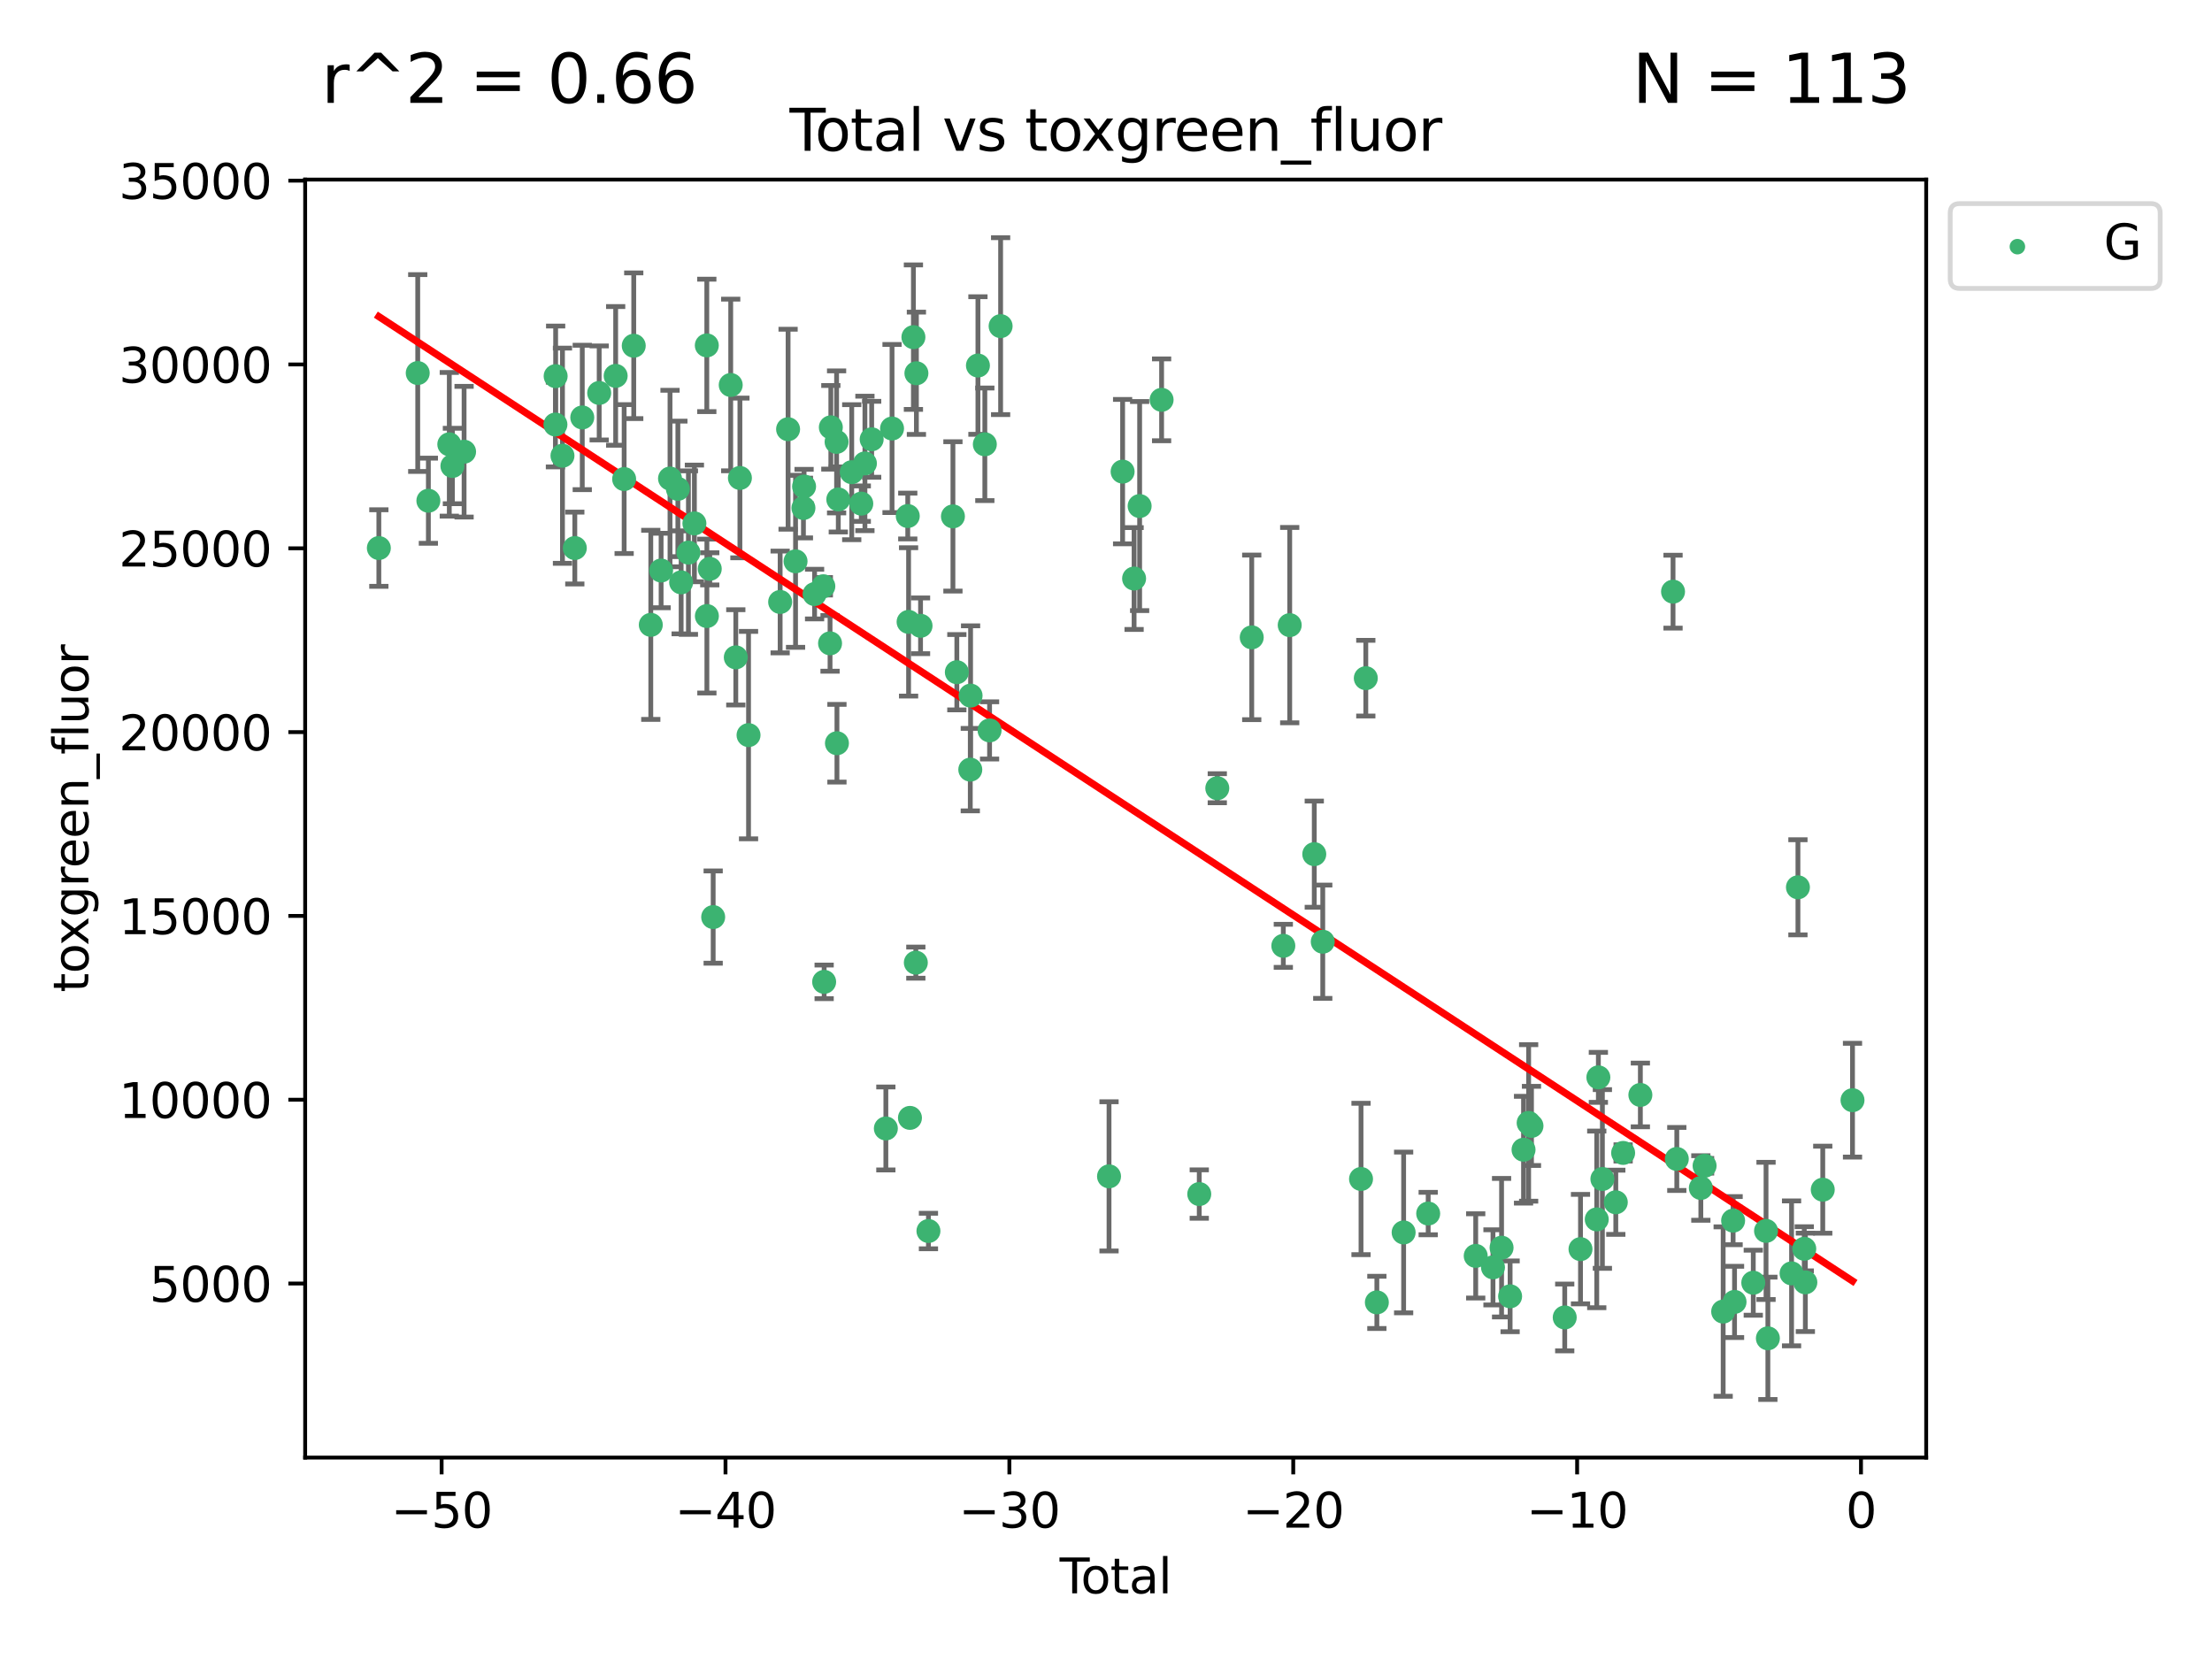<?xml version="1.0" encoding="utf-8" standalone="no"?>
<!DOCTYPE svg PUBLIC "-//W3C//DTD SVG 1.1//EN"
  "http://www.w3.org/Graphics/SVG/1.1/DTD/svg11.dtd">
<svg xmlns:xlink="http://www.w3.org/1999/xlink" width="460.8pt" height="345.6pt" viewBox="0 0 460.8 345.6" xmlns="http://www.w3.org/2000/svg" version="1.1">
 <defs>
  <style type="text/css">*{stroke-linejoin: round; stroke-linecap: butt}</style>
 </defs>
 <g id="figure_1">
  <g id="patch_1">
   <path d="M 0 345.6 
L 460.8 345.6 
L 460.8 0 
L 0 0 
z
" style="fill: #ffffff"/>
  </g>
  <g id="axes_1">
   <g id="patch_2">
    <path d="M 63.571 303.64 
L 401.26 303.64 
L 401.26 37.411 
L 63.571 37.411 
z
" style="fill: #ffffff"/>
   </g>
   <g id="PathCollection_1">
    <defs>
     <path id="mf9a6e3ce30" d="M 0 1.118 
C 0.297 1.118 0.581 1 0.791 0.791 
C 1 0.581 1.118 0.297 1.118 0 
C 1.118 -0.297 1 -0.581 0.791 -0.791 
C 0.581 -1 0.297 -1.118 0 -1.118 
C -0.297 -1.118 -0.581 -1 -0.791 -0.791 
C -1 -0.581 -1.118 -0.297 -1.118 0 
C -1.118 0.297 -1 0.581 -0.791 0.791 
C -0.581 1 -0.297 1.118 0 1.118 
z
" style="stroke: #3cb371"/>
    </defs>
    <g clip-path="url(#pd3660ca85c)">
     <use xlink:href="#mf9a6e3ce30" x="78.921" y="114.169" style="fill: #3cb371; stroke: #3cb371"/>
     <use xlink:href="#mf9a6e3ce30" x="87.022" y="77.711" style="fill: #3cb371; stroke: #3cb371"/>
     <use xlink:href="#mf9a6e3ce30" x="89.238" y="104.311" style="fill: #3cb371; stroke: #3cb371"/>
     <use xlink:href="#mf9a6e3ce30" x="93.598" y="92.557" style="fill: #3cb371; stroke: #3cb371"/>
     <use xlink:href="#mf9a6e3ce30" x="94.244" y="97.074" style="fill: #3cb371; stroke: #3cb371"/>
     <use xlink:href="#mf9a6e3ce30" x="96.677" y="94.1" style="fill: #3cb371; stroke: #3cb371"/>
     <use xlink:href="#mf9a6e3ce30" x="115.706" y="88.44" style="fill: #3cb371; stroke: #3cb371"/>
     <use xlink:href="#mf9a6e3ce30" x="115.751" y="78.358" style="fill: #3cb371; stroke: #3cb371"/>
     <use xlink:href="#mf9a6e3ce30" x="117.174" y="94.935" style="fill: #3cb371; stroke: #3cb371"/>
     <use xlink:href="#mf9a6e3ce30" x="119.744" y="114.168" style="fill: #3cb371; stroke: #3cb371"/>
     <use xlink:href="#mf9a6e3ce30" x="121.297" y="86.962" style="fill: #3cb371; stroke: #3cb371"/>
     <use xlink:href="#mf9a6e3ce30" x="124.822" y="81.86" style="fill: #3cb371; stroke: #3cb371"/>
     <use xlink:href="#mf9a6e3ce30" x="128.254" y="78.305" style="fill: #3cb371; stroke: #3cb371"/>
     <use xlink:href="#mf9a6e3ce30" x="130.02" y="99.797" style="fill: #3cb371; stroke: #3cb371"/>
     <use xlink:href="#mf9a6e3ce30" x="132.02" y="72.024" style="fill: #3cb371; stroke: #3cb371"/>
     <use xlink:href="#mf9a6e3ce30" x="135.572" y="130.168" style="fill: #3cb371; stroke: #3cb371"/>
     <use xlink:href="#mf9a6e3ce30" x="137.72" y="118.848" style="fill: #3cb371; stroke: #3cb371"/>
     <use xlink:href="#mf9a6e3ce30" x="139.577" y="99.686" style="fill: #3cb371; stroke: #3cb371"/>
     <use xlink:href="#mf9a6e3ce30" x="141.213" y="101.843" style="fill: #3cb371; stroke: #3cb371"/>
     <use xlink:href="#mf9a6e3ce30" x="141.895" y="121.316" style="fill: #3cb371; stroke: #3cb371"/>
     <use xlink:href="#mf9a6e3ce30" x="143.412" y="115.121" style="fill: #3cb371; stroke: #3cb371"/>
     <use xlink:href="#mf9a6e3ce30" x="144.656" y="109.037" style="fill: #3cb371; stroke: #3cb371"/>
     <use xlink:href="#mf9a6e3ce30" x="147.241" y="71.954" style="fill: #3cb371; stroke: #3cb371"/>
     <use xlink:href="#mf9a6e3ce30" x="147.257" y="128.334" style="fill: #3cb371; stroke: #3cb371"/>
     <use xlink:href="#mf9a6e3ce30" x="147.855" y="118.5" style="fill: #3cb371; stroke: #3cb371"/>
     <use xlink:href="#mf9a6e3ce30" x="148.568" y="191.042" style="fill: #3cb371; stroke: #3cb371"/>
     <use xlink:href="#mf9a6e3ce30" x="152.222" y="80.2" style="fill: #3cb371; stroke: #3cb371"/>
     <use xlink:href="#mf9a6e3ce30" x="153.281" y="136.94" style="fill: #3cb371; stroke: #3cb371"/>
     <use xlink:href="#mf9a6e3ce30" x="154.137" y="99.566" style="fill: #3cb371; stroke: #3cb371"/>
     <use xlink:href="#mf9a6e3ce30" x="155.935" y="153.137" style="fill: #3cb371; stroke: #3cb371"/>
     <use xlink:href="#mf9a6e3ce30" x="162.519" y="125.401" style="fill: #3cb371; stroke: #3cb371"/>
     <use xlink:href="#mf9a6e3ce30" x="164.174" y="89.413" style="fill: #3cb371; stroke: #3cb371"/>
     <use xlink:href="#mf9a6e3ce30" x="165.728" y="116.933" style="fill: #3cb371; stroke: #3cb371"/>
     <use xlink:href="#mf9a6e3ce30" x="167.369" y="105.826" style="fill: #3cb371; stroke: #3cb371"/>
     <use xlink:href="#mf9a6e3ce30" x="167.504" y="101.35" style="fill: #3cb371; stroke: #3cb371"/>
     <use xlink:href="#mf9a6e3ce30" x="169.692" y="123.759" style="fill: #3cb371; stroke: #3cb371"/>
     <use xlink:href="#mf9a6e3ce30" x="171.516" y="122.127" style="fill: #3cb371; stroke: #3cb371"/>
     <use xlink:href="#mf9a6e3ce30" x="171.685" y="204.541" style="fill: #3cb371; stroke: #3cb371"/>
     <use xlink:href="#mf9a6e3ce30" x="172.915" y="134.021" style="fill: #3cb371; stroke: #3cb371"/>
     <use xlink:href="#mf9a6e3ce30" x="173.078" y="89.017" style="fill: #3cb371; stroke: #3cb371"/>
     <use xlink:href="#mf9a6e3ce30" x="174.277" y="92.055" style="fill: #3cb371; stroke: #3cb371"/>
     <use xlink:href="#mf9a6e3ce30" x="174.35" y="154.829" style="fill: #3cb371; stroke: #3cb371"/>
     <use xlink:href="#mf9a6e3ce30" x="174.633" y="104.044" style="fill: #3cb371; stroke: #3cb371"/>
     <use xlink:href="#mf9a6e3ce30" x="177.431" y="98.364" style="fill: #3cb371; stroke: #3cb371"/>
     <use xlink:href="#mf9a6e3ce30" x="179.421" y="104.916" style="fill: #3cb371; stroke: #3cb371"/>
     <use xlink:href="#mf9a6e3ce30" x="180.179" y="96.538" style="fill: #3cb371; stroke: #3cb371"/>
     <use xlink:href="#mf9a6e3ce30" x="181.585" y="91.513" style="fill: #3cb371; stroke: #3cb371"/>
     <use xlink:href="#mf9a6e3ce30" x="184.54" y="235.078" style="fill: #3cb371; stroke: #3cb371"/>
     <use xlink:href="#mf9a6e3ce30" x="185.828" y="89.268" style="fill: #3cb371; stroke: #3cb371"/>
     <use xlink:href="#mf9a6e3ce30" x="189.104" y="107.498" style="fill: #3cb371; stroke: #3cb371"/>
     <use xlink:href="#mf9a6e3ce30" x="189.275" y="129.551" style="fill: #3cb371; stroke: #3cb371"/>
     <use xlink:href="#mf9a6e3ce30" x="189.56" y="232.875" style="fill: #3cb371; stroke: #3cb371"/>
     <use xlink:href="#mf9a6e3ce30" x="190.281" y="70.236" style="fill: #3cb371; stroke: #3cb371"/>
     <use xlink:href="#mf9a6e3ce30" x="190.784" y="200.536" style="fill: #3cb371; stroke: #3cb371"/>
     <use xlink:href="#mf9a6e3ce30" x="190.905" y="77.758" style="fill: #3cb371; stroke: #3cb371"/>
     <use xlink:href="#mf9a6e3ce30" x="191.767" y="130.365" style="fill: #3cb371; stroke: #3cb371"/>
     <use xlink:href="#mf9a6e3ce30" x="193.411" y="256.442" style="fill: #3cb371; stroke: #3cb371"/>
     <use xlink:href="#mf9a6e3ce30" x="198.513" y="107.572" style="fill: #3cb371; stroke: #3cb371"/>
     <use xlink:href="#mf9a6e3ce30" x="199.327" y="140.034" style="fill: #3cb371; stroke: #3cb371"/>
     <use xlink:href="#mf9a6e3ce30" x="202.129" y="160.326" style="fill: #3cb371; stroke: #3cb371"/>
     <use xlink:href="#mf9a6e3ce30" x="202.19" y="144.911" style="fill: #3cb371; stroke: #3cb371"/>
     <use xlink:href="#mf9a6e3ce30" x="203.722" y="76.145" style="fill: #3cb371; stroke: #3cb371"/>
     <use xlink:href="#mf9a6e3ce30" x="205.159" y="92.555" style="fill: #3cb371; stroke: #3cb371"/>
     <use xlink:href="#mf9a6e3ce30" x="206.146" y="152.157" style="fill: #3cb371; stroke: #3cb371"/>
     <use xlink:href="#mf9a6e3ce30" x="208.447" y="67.939" style="fill: #3cb371; stroke: #3cb371"/>
     <use xlink:href="#mf9a6e3ce30" x="231.03" y="245.056" style="fill: #3cb371; stroke: #3cb371"/>
     <use xlink:href="#mf9a6e3ce30" x="233.861" y="98.248" style="fill: #3cb371; stroke: #3cb371"/>
     <use xlink:href="#mf9a6e3ce30" x="236.253" y="120.519" style="fill: #3cb371; stroke: #3cb371"/>
     <use xlink:href="#mf9a6e3ce30" x="237.407" y="105.42" style="fill: #3cb371; stroke: #3cb371"/>
     <use xlink:href="#mf9a6e3ce30" x="241.983" y="83.29" style="fill: #3cb371; stroke: #3cb371"/>
     <use xlink:href="#mf9a6e3ce30" x="249.827" y="248.744" style="fill: #3cb371; stroke: #3cb371"/>
     <use xlink:href="#mf9a6e3ce30" x="253.584" y="164.2" style="fill: #3cb371; stroke: #3cb371"/>
     <use xlink:href="#mf9a6e3ce30" x="260.76" y="132.772" style="fill: #3cb371; stroke: #3cb371"/>
     <use xlink:href="#mf9a6e3ce30" x="267.34" y="197.033" style="fill: #3cb371; stroke: #3cb371"/>
     <use xlink:href="#mf9a6e3ce30" x="268.671" y="130.226" style="fill: #3cb371; stroke: #3cb371"/>
     <use xlink:href="#mf9a6e3ce30" x="273.787" y="177.935" style="fill: #3cb371; stroke: #3cb371"/>
     <use xlink:href="#mf9a6e3ce30" x="275.554" y="196.178" style="fill: #3cb371; stroke: #3cb371"/>
     <use xlink:href="#mf9a6e3ce30" x="283.526" y="245.601" style="fill: #3cb371; stroke: #3cb371"/>
     <use xlink:href="#mf9a6e3ce30" x="284.522" y="141.275" style="fill: #3cb371; stroke: #3cb371"/>
     <use xlink:href="#mf9a6e3ce30" x="286.825" y="271.309" style="fill: #3cb371; stroke: #3cb371"/>
     <use xlink:href="#mf9a6e3ce30" x="292.403" y="256.742" style="fill: #3cb371; stroke: #3cb371"/>
     <use xlink:href="#mf9a6e3ce30" x="297.518" y="252.804" style="fill: #3cb371; stroke: #3cb371"/>
     <use xlink:href="#mf9a6e3ce30" x="307.418" y="261.625" style="fill: #3cb371; stroke: #3cb371"/>
     <use xlink:href="#mf9a6e3ce30" x="311.016" y="264.012" style="fill: #3cb371; stroke: #3cb371"/>
     <use xlink:href="#mf9a6e3ce30" x="312.805" y="259.918" style="fill: #3cb371; stroke: #3cb371"/>
     <use xlink:href="#mf9a6e3ce30" x="314.584" y="270.046" style="fill: #3cb371; stroke: #3cb371"/>
     <use xlink:href="#mf9a6e3ce30" x="317.381" y="239.509" style="fill: #3cb371; stroke: #3cb371"/>
     <use xlink:href="#mf9a6e3ce30" x="318.445" y="233.926" style="fill: #3cb371; stroke: #3cb371"/>
     <use xlink:href="#mf9a6e3ce30" x="319.036" y="234.547" style="fill: #3cb371; stroke: #3cb371"/>
     <use xlink:href="#mf9a6e3ce30" x="325.961" y="274.448" style="fill: #3cb371; stroke: #3cb371"/>
     <use xlink:href="#mf9a6e3ce30" x="329.247" y="260.213" style="fill: #3cb371; stroke: #3cb371"/>
     <use xlink:href="#mf9a6e3ce30" x="332.632" y="254.021" style="fill: #3cb371; stroke: #3cb371"/>
     <use xlink:href="#mf9a6e3ce30" x="332.969" y="224.435" style="fill: #3cb371; stroke: #3cb371"/>
     <use xlink:href="#mf9a6e3ce30" x="333.807" y="245.604" style="fill: #3cb371; stroke: #3cb371"/>
     <use xlink:href="#mf9a6e3ce30" x="336.601" y="250.458" style="fill: #3cb371; stroke: #3cb371"/>
     <use xlink:href="#mf9a6e3ce30" x="338.129" y="240.176" style="fill: #3cb371; stroke: #3cb371"/>
     <use xlink:href="#mf9a6e3ce30" x="341.719" y="228.095" style="fill: #3cb371; stroke: #3cb371"/>
     <use xlink:href="#mf9a6e3ce30" x="348.525" y="123.251" style="fill: #3cb371; stroke: #3cb371"/>
     <use xlink:href="#mf9a6e3ce30" x="349.308" y="241.431" style="fill: #3cb371; stroke: #3cb371"/>
     <use xlink:href="#mf9a6e3ce30" x="354.316" y="247.477" style="fill: #3cb371; stroke: #3cb371"/>
     <use xlink:href="#mf9a6e3ce30" x="355.096" y="242.855" style="fill: #3cb371; stroke: #3cb371"/>
     <use xlink:href="#mf9a6e3ce30" x="358.967" y="273.224" style="fill: #3cb371; stroke: #3cb371"/>
     <use xlink:href="#mf9a6e3ce30" x="361.039" y="254.28" style="fill: #3cb371; stroke: #3cb371"/>
     <use xlink:href="#mf9a6e3ce30" x="361.336" y="271.213" style="fill: #3cb371; stroke: #3cb371"/>
     <use xlink:href="#mf9a6e3ce30" x="365.24" y="267.215" style="fill: #3cb371; stroke: #3cb371"/>
     <use xlink:href="#mf9a6e3ce30" x="367.898" y="256.418" style="fill: #3cb371; stroke: #3cb371"/>
     <use xlink:href="#mf9a6e3ce30" x="368.281" y="278.798" style="fill: #3cb371; stroke: #3cb371"/>
     <use xlink:href="#mf9a6e3ce30" x="373.216" y="265.268" style="fill: #3cb371; stroke: #3cb371"/>
     <use xlink:href="#mf9a6e3ce30" x="374.543" y="184.84" style="fill: #3cb371; stroke: #3cb371"/>
     <use xlink:href="#mf9a6e3ce30" x="375.862" y="260.144" style="fill: #3cb371; stroke: #3cb371"/>
     <use xlink:href="#mf9a6e3ce30" x="376.089" y="267.134" style="fill: #3cb371; stroke: #3cb371"/>
     <use xlink:href="#mf9a6e3ce30" x="379.714" y="247.832" style="fill: #3cb371; stroke: #3cb371"/>
     <use xlink:href="#mf9a6e3ce30" x="385.911" y="229.19" style="fill: #3cb371; stroke: #3cb371"/>
    </g>
   </g>
   <g id="matplotlib.axis_1">
    <g id="xtick_1">
     <g id="line2d_1">
      <defs>
       <path id="mc6468146ea" d="M 0 0 
L 0 3.5 
" style="stroke: #000000; stroke-width: 0.8"/>
      </defs>
      <g>
       <use xlink:href="#mc6468146ea" x="91.999" y="303.64" style="stroke: #000000; stroke-width: 0.8"/>
      </g>
     </g>
     <g id="text_1">
      <!-- −50 -->
      <g transform="translate(81.446 318.238)scale(0.1 -0.1)">
       <defs>
        <path id="DejaVuSans-2212" d="M 678 2272 
L 4684 2272 
L 4684 1741 
L 678 1741 
L 678 2272 
z
" transform="scale(0.016)"/>
        <path id="DejaVuSans-35" d="M 691 4666 
L 3169 4666 
L 3169 4134 
L 1269 4134 
L 1269 2991 
Q 1406 3038 1543 3061 
Q 1681 3084 1819 3084 
Q 2600 3084 3056 2656 
Q 3513 2228 3513 1497 
Q 3513 744 3044 326 
Q 2575 -91 1722 -91 
Q 1428 -91 1123 -41 
Q 819 9 494 109 
L 494 744 
Q 775 591 1075 516 
Q 1375 441 1709 441 
Q 2250 441 2565 725 
Q 2881 1009 2881 1497 
Q 2881 1984 2565 2268 
Q 2250 2553 1709 2553 
Q 1456 2553 1204 2497 
Q 953 2441 691 2322 
L 691 4666 
z
" transform="scale(0.016)"/>
        <path id="DejaVuSans-30" d="M 2034 4250 
Q 1547 4250 1301 3770 
Q 1056 3291 1056 2328 
Q 1056 1369 1301 889 
Q 1547 409 2034 409 
Q 2525 409 2770 889 
Q 3016 1369 3016 2328 
Q 3016 3291 2770 3770 
Q 2525 4250 2034 4250 
z
M 2034 4750 
Q 2819 4750 3233 4129 
Q 3647 3509 3647 2328 
Q 3647 1150 3233 529 
Q 2819 -91 2034 -91 
Q 1250 -91 836 529 
Q 422 1150 422 2328 
Q 422 3509 836 4129 
Q 1250 4750 2034 4750 
z
" transform="scale(0.016)"/>
       </defs>
       <use xlink:href="#DejaVuSans-2212"/>
       <use xlink:href="#DejaVuSans-35" x="83.789"/>
       <use xlink:href="#DejaVuSans-30" x="147.412"/>
      </g>
     </g>
    </g>
    <g id="xtick_2">
     <g id="line2d_2">
      <g>
       <use xlink:href="#mc6468146ea" x="151.135" y="303.64" style="stroke: #000000; stroke-width: 0.8"/>
      </g>
     </g>
     <g id="text_2">
      <!-- −40 -->
      <g transform="translate(140.583 318.238)scale(0.1 -0.1)">
       <defs>
        <path id="DejaVuSans-34" d="M 2419 4116 
L 825 1625 
L 2419 1625 
L 2419 4116 
z
M 2253 4666 
L 3047 4666 
L 3047 1625 
L 3713 1625 
L 3713 1100 
L 3047 1100 
L 3047 0 
L 2419 0 
L 2419 1100 
L 313 1100 
L 313 1709 
L 2253 4666 
z
" transform="scale(0.016)"/>
       </defs>
       <use xlink:href="#DejaVuSans-2212"/>
       <use xlink:href="#DejaVuSans-34" x="83.789"/>
       <use xlink:href="#DejaVuSans-30" x="147.412"/>
      </g>
     </g>
    </g>
    <g id="xtick_3">
     <g id="line2d_3">
      <g>
       <use xlink:href="#mc6468146ea" x="210.271" y="303.64" style="stroke: #000000; stroke-width: 0.8"/>
      </g>
     </g>
     <g id="text_3">
      <!-- −30 -->
      <g transform="translate(199.719 318.238)scale(0.1 -0.1)">
       <defs>
        <path id="DejaVuSans-33" d="M 2597 2516 
Q 3050 2419 3304 2112 
Q 3559 1806 3559 1356 
Q 3559 666 3084 287 
Q 2609 -91 1734 -91 
Q 1441 -91 1130 -33 
Q 819 25 488 141 
L 488 750 
Q 750 597 1062 519 
Q 1375 441 1716 441 
Q 2309 441 2620 675 
Q 2931 909 2931 1356 
Q 2931 1769 2642 2001 
Q 2353 2234 1838 2234 
L 1294 2234 
L 1294 2753 
L 1863 2753 
Q 2328 2753 2575 2939 
Q 2822 3125 2822 3475 
Q 2822 3834 2567 4026 
Q 2313 4219 1838 4219 
Q 1578 4219 1281 4162 
Q 984 4106 628 3988 
L 628 4550 
Q 988 4650 1302 4700 
Q 1616 4750 1894 4750 
Q 2613 4750 3031 4423 
Q 3450 4097 3450 3541 
Q 3450 3153 3228 2886 
Q 3006 2619 2597 2516 
z
" transform="scale(0.016)"/>
       </defs>
       <use xlink:href="#DejaVuSans-2212"/>
       <use xlink:href="#DejaVuSans-33" x="83.789"/>
       <use xlink:href="#DejaVuSans-30" x="147.412"/>
      </g>
     </g>
    </g>
    <g id="xtick_4">
     <g id="line2d_4">
      <g>
       <use xlink:href="#mc6468146ea" x="269.407" y="303.64" style="stroke: #000000; stroke-width: 0.8"/>
      </g>
     </g>
     <g id="text_4">
      <!-- −20 -->
      <g transform="translate(258.855 318.238)scale(0.1 -0.1)">
       <defs>
        <path id="DejaVuSans-32" d="M 1228 531 
L 3431 531 
L 3431 0 
L 469 0 
L 469 531 
Q 828 903 1448 1529 
Q 2069 2156 2228 2338 
Q 2531 2678 2651 2914 
Q 2772 3150 2772 3378 
Q 2772 3750 2511 3984 
Q 2250 4219 1831 4219 
Q 1534 4219 1204 4116 
Q 875 4013 500 3803 
L 500 4441 
Q 881 4594 1212 4672 
Q 1544 4750 1819 4750 
Q 2544 4750 2975 4387 
Q 3406 4025 3406 3419 
Q 3406 3131 3298 2873 
Q 3191 2616 2906 2266 
Q 2828 2175 2409 1742 
Q 1991 1309 1228 531 
z
" transform="scale(0.016)"/>
       </defs>
       <use xlink:href="#DejaVuSans-2212"/>
       <use xlink:href="#DejaVuSans-32" x="83.789"/>
       <use xlink:href="#DejaVuSans-30" x="147.412"/>
      </g>
     </g>
    </g>
    <g id="xtick_5">
     <g id="line2d_5">
      <g>
       <use xlink:href="#mc6468146ea" x="328.543" y="303.64" style="stroke: #000000; stroke-width: 0.8"/>
      </g>
     </g>
     <g id="text_5">
      <!-- −10 -->
      <g transform="translate(317.991 318.238)scale(0.1 -0.1)">
       <defs>
        <path id="DejaVuSans-31" d="M 794 531 
L 1825 531 
L 1825 4091 
L 703 3866 
L 703 4441 
L 1819 4666 
L 2450 4666 
L 2450 531 
L 3481 531 
L 3481 0 
L 794 0 
L 794 531 
z
" transform="scale(0.016)"/>
       </defs>
       <use xlink:href="#DejaVuSans-2212"/>
       <use xlink:href="#DejaVuSans-31" x="83.789"/>
       <use xlink:href="#DejaVuSans-30" x="147.412"/>
      </g>
     </g>
    </g>
    <g id="xtick_6">
     <g id="line2d_6">
      <g>
       <use xlink:href="#mc6468146ea" x="387.679" y="303.64" style="stroke: #000000; stroke-width: 0.8"/>
      </g>
     </g>
     <g id="text_6">
      <!-- 0 -->
      <g transform="translate(384.498 318.238)scale(0.1 -0.1)">
       <use xlink:href="#DejaVuSans-30"/>
      </g>
     </g>
    </g>
    <g id="text_7">
     <!-- Total -->
     <g transform="translate(220.739 331.917)scale(0.1 -0.1)">
      <defs>
       <path id="DejaVuSans-54" d="M -19 4666 
L 3928 4666 
L 3928 4134 
L 2272 4134 
L 2272 0 
L 1638 0 
L 1638 4134 
L -19 4134 
L -19 4666 
z
" transform="scale(0.016)"/>
       <path id="DejaVuSans-6f" d="M 1959 3097 
Q 1497 3097 1228 2736 
Q 959 2375 959 1747 
Q 959 1119 1226 758 
Q 1494 397 1959 397 
Q 2419 397 2687 759 
Q 2956 1122 2956 1747 
Q 2956 2369 2687 2733 
Q 2419 3097 1959 3097 
z
M 1959 3584 
Q 2709 3584 3137 3096 
Q 3566 2609 3566 1747 
Q 3566 888 3137 398 
Q 2709 -91 1959 -91 
Q 1206 -91 779 398 
Q 353 888 353 1747 
Q 353 2609 779 3096 
Q 1206 3584 1959 3584 
z
" transform="scale(0.016)"/>
       <path id="DejaVuSans-74" d="M 1172 4494 
L 1172 3500 
L 2356 3500 
L 2356 3053 
L 1172 3053 
L 1172 1153 
Q 1172 725 1289 603 
Q 1406 481 1766 481 
L 2356 481 
L 2356 0 
L 1766 0 
Q 1100 0 847 248 
Q 594 497 594 1153 
L 594 3053 
L 172 3053 
L 172 3500 
L 594 3500 
L 594 4494 
L 1172 4494 
z
" transform="scale(0.016)"/>
       <path id="DejaVuSans-61" d="M 2194 1759 
Q 1497 1759 1228 1600 
Q 959 1441 959 1056 
Q 959 750 1161 570 
Q 1363 391 1709 391 
Q 2188 391 2477 730 
Q 2766 1069 2766 1631 
L 2766 1759 
L 2194 1759 
z
M 3341 1997 
L 3341 0 
L 2766 0 
L 2766 531 
Q 2569 213 2275 61 
Q 1981 -91 1556 -91 
Q 1019 -91 701 211 
Q 384 513 384 1019 
Q 384 1609 779 1909 
Q 1175 2209 1959 2209 
L 2766 2209 
L 2766 2266 
Q 2766 2663 2505 2880 
Q 2244 3097 1772 3097 
Q 1472 3097 1187 3025 
Q 903 2953 641 2809 
L 641 3341 
Q 956 3463 1253 3523 
Q 1550 3584 1831 3584 
Q 2591 3584 2966 3190 
Q 3341 2797 3341 1997 
z
" transform="scale(0.016)"/>
       <path id="DejaVuSans-6c" d="M 603 4863 
L 1178 4863 
L 1178 0 
L 603 0 
L 603 4863 
z
" transform="scale(0.016)"/>
      </defs>
      <use xlink:href="#DejaVuSans-54"/>
      <use xlink:href="#DejaVuSans-6f" x="44.084"/>
      <use xlink:href="#DejaVuSans-74" x="105.266"/>
      <use xlink:href="#DejaVuSans-61" x="144.475"/>
      <use xlink:href="#DejaVuSans-6c" x="205.754"/>
     </g>
    </g>
   </g>
   <g id="matplotlib.axis_2">
    <g id="ytick_1">
     <g id="line2d_7">
      <defs>
       <path id="m7119b2a1de" d="M 0 0 
L -3.5 0 
" style="stroke: #000000; stroke-width: 0.8"/>
      </defs>
      <g>
       <use xlink:href="#m7119b2a1de" x="63.571" y="267.386" style="stroke: #000000; stroke-width: 0.8"/>
      </g>
     </g>
     <g id="text_8">
      <!-- 5000 -->
      <g transform="translate(31.121 271.185)scale(0.1 -0.1)">
       <use xlink:href="#DejaVuSans-35"/>
       <use xlink:href="#DejaVuSans-30" x="63.623"/>
       <use xlink:href="#DejaVuSans-30" x="127.246"/>
       <use xlink:href="#DejaVuSans-30" x="190.869"/>
      </g>
     </g>
    </g>
    <g id="ytick_2">
     <g id="line2d_8">
      <g>
       <use xlink:href="#m7119b2a1de" x="63.571" y="229.094" style="stroke: #000000; stroke-width: 0.8"/>
      </g>
     </g>
     <g id="text_9">
      <!-- 10000 -->
      <g transform="translate(24.759 232.893)scale(0.1 -0.1)">
       <use xlink:href="#DejaVuSans-31"/>
       <use xlink:href="#DejaVuSans-30" x="63.623"/>
       <use xlink:href="#DejaVuSans-30" x="127.246"/>
       <use xlink:href="#DejaVuSans-30" x="190.869"/>
       <use xlink:href="#DejaVuSans-30" x="254.492"/>
      </g>
     </g>
    </g>
    <g id="ytick_3">
     <g id="line2d_9">
      <g>
       <use xlink:href="#m7119b2a1de" x="63.571" y="190.802" style="stroke: #000000; stroke-width: 0.8"/>
      </g>
     </g>
     <g id="text_10">
      <!-- 15000 -->
      <g transform="translate(24.759 194.601)scale(0.1 -0.1)">
       <use xlink:href="#DejaVuSans-31"/>
       <use xlink:href="#DejaVuSans-35" x="63.623"/>
       <use xlink:href="#DejaVuSans-30" x="127.246"/>
       <use xlink:href="#DejaVuSans-30" x="190.869"/>
       <use xlink:href="#DejaVuSans-30" x="254.492"/>
      </g>
     </g>
    </g>
    <g id="ytick_4">
     <g id="line2d_10">
      <g>
       <use xlink:href="#m7119b2a1de" x="63.571" y="152.51" style="stroke: #000000; stroke-width: 0.8"/>
      </g>
     </g>
     <g id="text_11">
      <!-- 20000 -->
      <g transform="translate(24.759 156.309)scale(0.1 -0.1)">
       <use xlink:href="#DejaVuSans-32"/>
       <use xlink:href="#DejaVuSans-30" x="63.623"/>
       <use xlink:href="#DejaVuSans-30" x="127.246"/>
       <use xlink:href="#DejaVuSans-30" x="190.869"/>
       <use xlink:href="#DejaVuSans-30" x="254.492"/>
      </g>
     </g>
    </g>
    <g id="ytick_5">
     <g id="line2d_11">
      <g>
       <use xlink:href="#m7119b2a1de" x="63.571" y="114.218" style="stroke: #000000; stroke-width: 0.8"/>
      </g>
     </g>
     <g id="text_12">
      <!-- 25000 -->
      <g transform="translate(24.759 118.017)scale(0.1 -0.1)">
       <use xlink:href="#DejaVuSans-32"/>
       <use xlink:href="#DejaVuSans-35" x="63.623"/>
       <use xlink:href="#DejaVuSans-30" x="127.246"/>
       <use xlink:href="#DejaVuSans-30" x="190.869"/>
       <use xlink:href="#DejaVuSans-30" x="254.492"/>
      </g>
     </g>
    </g>
    <g id="ytick_6">
     <g id="line2d_12">
      <g>
       <use xlink:href="#m7119b2a1de" x="63.571" y="75.926" style="stroke: #000000; stroke-width: 0.8"/>
      </g>
     </g>
     <g id="text_13">
      <!-- 30000 -->
      <g transform="translate(24.759 79.725)scale(0.1 -0.1)">
       <use xlink:href="#DejaVuSans-33"/>
       <use xlink:href="#DejaVuSans-30" x="63.623"/>
       <use xlink:href="#DejaVuSans-30" x="127.246"/>
       <use xlink:href="#DejaVuSans-30" x="190.869"/>
       <use xlink:href="#DejaVuSans-30" x="254.492"/>
      </g>
     </g>
    </g>
    <g id="ytick_7">
     <g id="line2d_13">
      <g>
       <use xlink:href="#m7119b2a1de" x="63.571" y="37.634" style="stroke: #000000; stroke-width: 0.8"/>
      </g>
     </g>
     <g id="text_14">
      <!-- 35000 -->
      <g transform="translate(24.759 41.433)scale(0.1 -0.1)">
       <use xlink:href="#DejaVuSans-33"/>
       <use xlink:href="#DejaVuSans-35" x="63.623"/>
       <use xlink:href="#DejaVuSans-30" x="127.246"/>
       <use xlink:href="#DejaVuSans-30" x="190.869"/>
       <use xlink:href="#DejaVuSans-30" x="254.492"/>
      </g>
     </g>
    </g>
    <g id="text_15">
     <!-- toxgreen_fluor -->
     <g transform="translate(18.401 206.72)rotate(-90)scale(0.1 -0.1)">
      <defs>
       <path id="DejaVuSans-78" d="M 3513 3500 
L 2247 1797 
L 3578 0 
L 2900 0 
L 1881 1375 
L 863 0 
L 184 0 
L 1544 1831 
L 300 3500 
L 978 3500 
L 1906 2253 
L 2834 3500 
L 3513 3500 
z
" transform="scale(0.016)"/>
       <path id="DejaVuSans-67" d="M 2906 1791 
Q 2906 2416 2648 2759 
Q 2391 3103 1925 3103 
Q 1463 3103 1205 2759 
Q 947 2416 947 1791 
Q 947 1169 1205 825 
Q 1463 481 1925 481 
Q 2391 481 2648 825 
Q 2906 1169 2906 1791 
z
M 3481 434 
Q 3481 -459 3084 -895 
Q 2688 -1331 1869 -1331 
Q 1566 -1331 1297 -1286 
Q 1028 -1241 775 -1147 
L 775 -588 
Q 1028 -725 1275 -790 
Q 1522 -856 1778 -856 
Q 2344 -856 2625 -561 
Q 2906 -266 2906 331 
L 2906 616 
Q 2728 306 2450 153 
Q 2172 0 1784 0 
Q 1141 0 747 490 
Q 353 981 353 1791 
Q 353 2603 747 3093 
Q 1141 3584 1784 3584 
Q 2172 3584 2450 3431 
Q 2728 3278 2906 2969 
L 2906 3500 
L 3481 3500 
L 3481 434 
z
" transform="scale(0.016)"/>
       <path id="DejaVuSans-72" d="M 2631 2963 
Q 2534 3019 2420 3045 
Q 2306 3072 2169 3072 
Q 1681 3072 1420 2755 
Q 1159 2438 1159 1844 
L 1159 0 
L 581 0 
L 581 3500 
L 1159 3500 
L 1159 2956 
Q 1341 3275 1631 3429 
Q 1922 3584 2338 3584 
Q 2397 3584 2469 3576 
Q 2541 3569 2628 3553 
L 2631 2963 
z
" transform="scale(0.016)"/>
       <path id="DejaVuSans-65" d="M 3597 1894 
L 3597 1613 
L 953 1613 
Q 991 1019 1311 708 
Q 1631 397 2203 397 
Q 2534 397 2845 478 
Q 3156 559 3463 722 
L 3463 178 
Q 3153 47 2828 -22 
Q 2503 -91 2169 -91 
Q 1331 -91 842 396 
Q 353 884 353 1716 
Q 353 2575 817 3079 
Q 1281 3584 2069 3584 
Q 2775 3584 3186 3129 
Q 3597 2675 3597 1894 
z
M 3022 2063 
Q 3016 2534 2758 2815 
Q 2500 3097 2075 3097 
Q 1594 3097 1305 2825 
Q 1016 2553 972 2059 
L 3022 2063 
z
" transform="scale(0.016)"/>
       <path id="DejaVuSans-6e" d="M 3513 2113 
L 3513 0 
L 2938 0 
L 2938 2094 
Q 2938 2591 2744 2837 
Q 2550 3084 2163 3084 
Q 1697 3084 1428 2787 
Q 1159 2491 1159 1978 
L 1159 0 
L 581 0 
L 581 3500 
L 1159 3500 
L 1159 2956 
Q 1366 3272 1645 3428 
Q 1925 3584 2291 3584 
Q 2894 3584 3203 3211 
Q 3513 2838 3513 2113 
z
" transform="scale(0.016)"/>
       <path id="DejaVuSans-5f" d="M 3263 -1063 
L 3263 -1509 
L -63 -1509 
L -63 -1063 
L 3263 -1063 
z
" transform="scale(0.016)"/>
       <path id="DejaVuSans-66" d="M 2375 4863 
L 2375 4384 
L 1825 4384 
Q 1516 4384 1395 4259 
Q 1275 4134 1275 3809 
L 1275 3500 
L 2222 3500 
L 2222 3053 
L 1275 3053 
L 1275 0 
L 697 0 
L 697 3053 
L 147 3053 
L 147 3500 
L 697 3500 
L 697 3744 
Q 697 4328 969 4595 
Q 1241 4863 1831 4863 
L 2375 4863 
z
" transform="scale(0.016)"/>
       <path id="DejaVuSans-75" d="M 544 1381 
L 544 3500 
L 1119 3500 
L 1119 1403 
Q 1119 906 1312 657 
Q 1506 409 1894 409 
Q 2359 409 2629 706 
Q 2900 1003 2900 1516 
L 2900 3500 
L 3475 3500 
L 3475 0 
L 2900 0 
L 2900 538 
Q 2691 219 2414 64 
Q 2138 -91 1772 -91 
Q 1169 -91 856 284 
Q 544 659 544 1381 
z
M 1991 3584 
L 1991 3584 
z
" transform="scale(0.016)"/>
      </defs>
      <use xlink:href="#DejaVuSans-74"/>
      <use xlink:href="#DejaVuSans-6f" x="39.209"/>
      <use xlink:href="#DejaVuSans-78" x="97.266"/>
      <use xlink:href="#DejaVuSans-67" x="156.445"/>
      <use xlink:href="#DejaVuSans-72" x="219.922"/>
      <use xlink:href="#DejaVuSans-65" x="258.785"/>
      <use xlink:href="#DejaVuSans-65" x="320.309"/>
      <use xlink:href="#DejaVuSans-6e" x="381.832"/>
      <use xlink:href="#DejaVuSans-5f" x="445.211"/>
      <use xlink:href="#DejaVuSans-66" x="495.211"/>
      <use xlink:href="#DejaVuSans-6c" x="530.416"/>
      <use xlink:href="#DejaVuSans-75" x="558.199"/>
      <use xlink:href="#DejaVuSans-6f" x="621.578"/>
      <use xlink:href="#DejaVuSans-72" x="682.76"/>
     </g>
    </g>
   </g>
   <g id="LineCollection_1">
    <path d="M 78.921 122.144 
L 78.921 106.193 
" clip-path="url(#pd3660ca85c)" style="fill: none; stroke: #696969"/>
    <path d="M 87.022 98.213 
L 87.022 57.21 
" clip-path="url(#pd3660ca85c)" style="fill: none; stroke: #696969"/>
    <path d="M 89.238 113.18 
L 89.238 95.442 
" clip-path="url(#pd3660ca85c)" style="fill: none; stroke: #696969"/>
    <path d="M 93.598 107.519 
L 93.598 77.595 
" clip-path="url(#pd3660ca85c)" style="fill: none; stroke: #696969"/>
    <path d="M 94.244 104.932 
L 94.244 89.216 
" clip-path="url(#pd3660ca85c)" style="fill: none; stroke: #696969"/>
    <path d="M 96.677 107.714 
L 96.677 80.485 
" clip-path="url(#pd3660ca85c)" style="fill: none; stroke: #696969"/>
    <path d="M 115.706 97.268 
L 115.706 79.613 
" clip-path="url(#pd3660ca85c)" style="fill: none; stroke: #696969"/>
    <path d="M 115.751 88.792 
L 115.751 67.924 
" clip-path="url(#pd3660ca85c)" style="fill: none; stroke: #696969"/>
    <path d="M 117.174 117.351 
L 117.174 72.519 
" clip-path="url(#pd3660ca85c)" style="fill: none; stroke: #696969"/>
    <path d="M 119.744 121.652 
L 119.744 106.684 
" clip-path="url(#pd3660ca85c)" style="fill: none; stroke: #696969"/>
    <path d="M 121.297 102.003 
L 121.297 71.921 
" clip-path="url(#pd3660ca85c)" style="fill: none; stroke: #696969"/>
    <path d="M 124.822 91.653 
L 124.822 72.066 
" clip-path="url(#pd3660ca85c)" style="fill: none; stroke: #696969"/>
    <path d="M 128.254 92.749 
L 128.254 63.861 
" clip-path="url(#pd3660ca85c)" style="fill: none; stroke: #696969"/>
    <path d="M 130.02 115.307 
L 130.02 84.287 
" clip-path="url(#pd3660ca85c)" style="fill: none; stroke: #696969"/>
    <path d="M 132.02 87.201 
L 132.02 56.848 
" clip-path="url(#pd3660ca85c)" style="fill: none; stroke: #696969"/>
    <path d="M 135.572 149.866 
L 135.572 110.47 
" clip-path="url(#pd3660ca85c)" style="fill: none; stroke: #696969"/>
    <path d="M 137.72 126.604 
L 137.72 111.093 
" clip-path="url(#pd3660ca85c)" style="fill: none; stroke: #696969"/>
    <path d="M 139.577 118.07 
L 139.577 81.302 
" clip-path="url(#pd3660ca85c)" style="fill: none; stroke: #696969"/>
    <path d="M 141.213 115.956 
L 141.213 87.729 
" clip-path="url(#pd3660ca85c)" style="fill: none; stroke: #696969"/>
    <path d="M 141.895 132.041 
L 141.895 110.591 
" clip-path="url(#pd3660ca85c)" style="fill: none; stroke: #696969"/>
    <path d="M 143.412 132.155 
L 143.412 98.086 
" clip-path="url(#pd3660ca85c)" style="fill: none; stroke: #696969"/>
    <path d="M 144.656 121.191 
L 144.656 96.884 
" clip-path="url(#pd3660ca85c)" style="fill: none; stroke: #696969"/>
    <path d="M 147.241 85.746 
L 147.241 58.161 
" clip-path="url(#pd3660ca85c)" style="fill: none; stroke: #696969"/>
    <path d="M 147.257 144.362 
L 147.257 112.307 
" clip-path="url(#pd3660ca85c)" style="fill: none; stroke: #696969"/>
    <path d="M 147.855 121.852 
L 147.855 115.149 
" clip-path="url(#pd3660ca85c)" style="fill: none; stroke: #696969"/>
    <path d="M 148.568 200.651 
L 148.568 181.434 
" clip-path="url(#pd3660ca85c)" style="fill: none; stroke: #696969"/>
    <path d="M 152.222 98.079 
L 152.222 62.321 
" clip-path="url(#pd3660ca85c)" style="fill: none; stroke: #696969"/>
    <path d="M 153.281 146.863 
L 153.281 127.018 
" clip-path="url(#pd3660ca85c)" style="fill: none; stroke: #696969"/>
    <path d="M 154.137 116.2 
L 154.137 82.933 
" clip-path="url(#pd3660ca85c)" style="fill: none; stroke: #696969"/>
    <path d="M 155.935 174.743 
L 155.935 131.53 
" clip-path="url(#pd3660ca85c)" style="fill: none; stroke: #696969"/>
    <path d="M 162.519 136.003 
L 162.519 114.798 
" clip-path="url(#pd3660ca85c)" style="fill: none; stroke: #696969"/>
    <path d="M 164.174 110.239 
L 164.174 68.586 
" clip-path="url(#pd3660ca85c)" style="fill: none; stroke: #696969"/>
    <path d="M 165.728 134.85 
L 165.728 99.017 
" clip-path="url(#pd3660ca85c)" style="fill: none; stroke: #696969"/>
    <path d="M 167.369 112.055 
L 167.369 99.598 
" clip-path="url(#pd3660ca85c)" style="fill: none; stroke: #696969"/>
    <path d="M 167.504 104.933 
L 167.504 97.766 
" clip-path="url(#pd3660ca85c)" style="fill: none; stroke: #696969"/>
    <path d="M 169.692 128.931 
L 169.692 118.587 
" clip-path="url(#pd3660ca85c)" style="fill: none; stroke: #696969"/>
    <path d="M 171.516 123.947 
L 171.516 120.306 
" clip-path="url(#pd3660ca85c)" style="fill: none; stroke: #696969"/>
    <path d="M 171.685 208.044 
L 171.685 201.039 
" clip-path="url(#pd3660ca85c)" style="fill: none; stroke: #696969"/>
    <path d="M 172.915 139.824 
L 172.915 128.218 
" clip-path="url(#pd3660ca85c)" style="fill: none; stroke: #696969"/>
    <path d="M 173.078 97.725 
L 173.078 80.309 
" clip-path="url(#pd3660ca85c)" style="fill: none; stroke: #696969"/>
    <path d="M 174.277 106.852 
L 174.277 77.259 
" clip-path="url(#pd3660ca85c)" style="fill: none; stroke: #696969"/>
    <path d="M 174.35 162.92 
L 174.35 146.738 
" clip-path="url(#pd3660ca85c)" style="fill: none; stroke: #696969"/>
    <path d="M 174.633 110.823 
L 174.633 97.265 
" clip-path="url(#pd3660ca85c)" style="fill: none; stroke: #696969"/>
    <path d="M 177.431 112.425 
L 177.431 84.304 
" clip-path="url(#pd3660ca85c)" style="fill: none; stroke: #696969"/>
    <path d="M 179.421 108.605 
L 179.421 101.227 
" clip-path="url(#pd3660ca85c)" style="fill: none; stroke: #696969"/>
    <path d="M 180.179 110.543 
L 180.179 82.533 
" clip-path="url(#pd3660ca85c)" style="fill: none; stroke: #696969"/>
    <path d="M 181.585 99.423 
L 181.585 83.604 
" clip-path="url(#pd3660ca85c)" style="fill: none; stroke: #696969"/>
    <path d="M 184.54 243.721 
L 184.54 226.435 
" clip-path="url(#pd3660ca85c)" style="fill: none; stroke: #696969"/>
    <path d="M 185.828 106.779 
L 185.828 71.756 
" clip-path="url(#pd3660ca85c)" style="fill: none; stroke: #696969"/>
    <path d="M 189.104 112.266 
L 189.104 102.729 
" clip-path="url(#pd3660ca85c)" style="fill: none; stroke: #696969"/>
    <path d="M 189.275 145.005 
L 189.275 114.096 
" clip-path="url(#pd3660ca85c)" style="fill: none; stroke: #696969"/>
    <path d="M 189.56 233.68 
L 189.56 232.07 
" clip-path="url(#pd3660ca85c)" style="fill: none; stroke: #696969"/>
    <path d="M 190.281 85.287 
L 190.281 55.185 
" clip-path="url(#pd3660ca85c)" style="fill: none; stroke: #696969"/>
    <path d="M 190.784 203.781 
L 190.784 197.29 
" clip-path="url(#pd3660ca85c)" style="fill: none; stroke: #696969"/>
    <path d="M 190.905 90.495 
L 190.905 65.022 
" clip-path="url(#pd3660ca85c)" style="fill: none; stroke: #696969"/>
    <path d="M 191.767 136.169 
L 191.767 124.562 
" clip-path="url(#pd3660ca85c)" style="fill: none; stroke: #696969"/>
    <path d="M 193.411 260.14 
L 193.411 252.743 
" clip-path="url(#pd3660ca85c)" style="fill: none; stroke: #696969"/>
    <path d="M 198.513 123.129 
L 198.513 92.015 
" clip-path="url(#pd3660ca85c)" style="fill: none; stroke: #696969"/>
    <path d="M 199.327 147.882 
L 199.327 132.185 
" clip-path="url(#pd3660ca85c)" style="fill: none; stroke: #696969"/>
    <path d="M 202.129 168.917 
L 202.129 151.736 
" clip-path="url(#pd3660ca85c)" style="fill: none; stroke: #696969"/>
    <path d="M 202.19 159.455 
L 202.19 130.368 
" clip-path="url(#pd3660ca85c)" style="fill: none; stroke: #696969"/>
    <path d="M 203.722 90.478 
L 203.722 61.813 
" clip-path="url(#pd3660ca85c)" style="fill: none; stroke: #696969"/>
    <path d="M 205.159 104.28 
L 205.159 80.831 
" clip-path="url(#pd3660ca85c)" style="fill: none; stroke: #696969"/>
    <path d="M 206.146 158.12 
L 206.146 146.194 
" clip-path="url(#pd3660ca85c)" style="fill: none; stroke: #696969"/>
    <path d="M 208.447 86.366 
L 208.447 49.513 
" clip-path="url(#pd3660ca85c)" style="fill: none; stroke: #696969"/>
    <path d="M 231.03 260.596 
L 231.03 229.515 
" clip-path="url(#pd3660ca85c)" style="fill: none; stroke: #696969"/>
    <path d="M 233.861 113.29 
L 233.861 83.206 
" clip-path="url(#pd3660ca85c)" style="fill: none; stroke: #696969"/>
    <path d="M 236.253 131.126 
L 236.253 109.911 
" clip-path="url(#pd3660ca85c)" style="fill: none; stroke: #696969"/>
    <path d="M 237.407 127.195 
L 237.407 83.646 
" clip-path="url(#pd3660ca85c)" style="fill: none; stroke: #696969"/>
    <path d="M 241.983 91.815 
L 241.983 74.765 
" clip-path="url(#pd3660ca85c)" style="fill: none; stroke: #696969"/>
    <path d="M 249.827 253.783 
L 249.827 243.705 
" clip-path="url(#pd3660ca85c)" style="fill: none; stroke: #696969"/>
    <path d="M 253.584 167.228 
L 253.584 161.173 
" clip-path="url(#pd3660ca85c)" style="fill: none; stroke: #696969"/>
    <path d="M 260.76 149.916 
L 260.76 115.629 
" clip-path="url(#pd3660ca85c)" style="fill: none; stroke: #696969"/>
    <path d="M 267.34 201.519 
L 267.34 192.546 
" clip-path="url(#pd3660ca85c)" style="fill: none; stroke: #696969"/>
    <path d="M 268.671 150.57 
L 268.671 109.881 
" clip-path="url(#pd3660ca85c)" style="fill: none; stroke: #696969"/>
    <path d="M 273.787 188.992 
L 273.787 166.878 
" clip-path="url(#pd3660ca85c)" style="fill: none; stroke: #696969"/>
    <path d="M 275.554 207.981 
L 275.554 184.375 
" clip-path="url(#pd3660ca85c)" style="fill: none; stroke: #696969"/>
    <path d="M 283.526 261.367 
L 283.526 229.834 
" clip-path="url(#pd3660ca85c)" style="fill: none; stroke: #696969"/>
    <path d="M 284.522 149.158 
L 284.522 133.392 
" clip-path="url(#pd3660ca85c)" style="fill: none; stroke: #696969"/>
    <path d="M 286.825 276.751 
L 286.825 265.867 
" clip-path="url(#pd3660ca85c)" style="fill: none; stroke: #696969"/>
    <path d="M 292.403 273.484 
L 292.403 240.001 
" clip-path="url(#pd3660ca85c)" style="fill: none; stroke: #696969"/>
    <path d="M 297.518 257.226 
L 297.518 248.381 
" clip-path="url(#pd3660ca85c)" style="fill: none; stroke: #696969"/>
    <path d="M 307.418 270.401 
L 307.418 252.849 
" clip-path="url(#pd3660ca85c)" style="fill: none; stroke: #696969"/>
    <path d="M 311.016 271.841 
L 311.016 256.183 
" clip-path="url(#pd3660ca85c)" style="fill: none; stroke: #696969"/>
    <path d="M 312.805 274.345 
L 312.805 245.49 
" clip-path="url(#pd3660ca85c)" style="fill: none; stroke: #696969"/>
    <path d="M 314.584 277.416 
L 314.584 262.676 
" clip-path="url(#pd3660ca85c)" style="fill: none; stroke: #696969"/>
    <path d="M 317.381 250.634 
L 317.381 228.384 
" clip-path="url(#pd3660ca85c)" style="fill: none; stroke: #696969"/>
    <path d="M 318.445 250.23 
L 318.445 217.622 
" clip-path="url(#pd3660ca85c)" style="fill: none; stroke: #696969"/>
    <path d="M 319.036 242.792 
L 319.036 226.302 
" clip-path="url(#pd3660ca85c)" style="fill: none; stroke: #696969"/>
    <path d="M 325.961 281.408 
L 325.961 267.488 
" clip-path="url(#pd3660ca85c)" style="fill: none; stroke: #696969"/>
    <path d="M 329.247 271.616 
L 329.247 248.811 
" clip-path="url(#pd3660ca85c)" style="fill: none; stroke: #696969"/>
    <path d="M 332.632 272.417 
L 332.632 235.624 
" clip-path="url(#pd3660ca85c)" style="fill: none; stroke: #696969"/>
    <path d="M 332.969 229.64 
L 332.969 219.23 
" clip-path="url(#pd3660ca85c)" style="fill: none; stroke: #696969"/>
    <path d="M 333.807 264.218 
L 333.807 226.99 
" clip-path="url(#pd3660ca85c)" style="fill: none; stroke: #696969"/>
    <path d="M 336.601 257.145 
L 336.601 243.77 
" clip-path="url(#pd3660ca85c)" style="fill: none; stroke: #696969"/>
    <path d="M 338.129 241.871 
L 338.129 238.482 
" clip-path="url(#pd3660ca85c)" style="fill: none; stroke: #696969"/>
    <path d="M 341.719 234.734 
L 341.719 221.457 
" clip-path="url(#pd3660ca85c)" style="fill: none; stroke: #696969"/>
    <path d="M 348.525 130.846 
L 348.525 115.657 
" clip-path="url(#pd3660ca85c)" style="fill: none; stroke: #696969"/>
    <path d="M 349.308 247.998 
L 349.308 234.863 
" clip-path="url(#pd3660ca85c)" style="fill: none; stroke: #696969"/>
    <path d="M 354.316 254.202 
L 354.316 240.752 
" clip-path="url(#pd3660ca85c)" style="fill: none; stroke: #696969"/>
    <path d="M 355.096 244.39 
L 355.096 241.32 
" clip-path="url(#pd3660ca85c)" style="fill: none; stroke: #696969"/>
    <path d="M 358.967 290.868 
L 358.967 255.58 
" clip-path="url(#pd3660ca85c)" style="fill: none; stroke: #696969"/>
    <path d="M 361.039 259.294 
L 361.039 249.265 
" clip-path="url(#pd3660ca85c)" style="fill: none; stroke: #696969"/>
    <path d="M 361.336 278.63 
L 361.336 263.796 
" clip-path="url(#pd3660ca85c)" style="fill: none; stroke: #696969"/>
    <path d="M 365.24 273.987 
L 365.24 260.442 
" clip-path="url(#pd3660ca85c)" style="fill: none; stroke: #696969"/>
    <path d="M 367.898 270.708 
L 367.898 242.128 
" clip-path="url(#pd3660ca85c)" style="fill: none; stroke: #696969"/>
    <path d="M 368.281 291.539 
L 368.281 266.057 
" clip-path="url(#pd3660ca85c)" style="fill: none; stroke: #696969"/>
    <path d="M 373.216 280.364 
L 373.216 250.173 
" clip-path="url(#pd3660ca85c)" style="fill: none; stroke: #696969"/>
    <path d="M 374.543 194.747 
L 374.543 174.933 
" clip-path="url(#pd3660ca85c)" style="fill: none; stroke: #696969"/>
    <path d="M 375.862 264.741 
L 375.862 255.547 
" clip-path="url(#pd3660ca85c)" style="fill: none; stroke: #696969"/>
    <path d="M 376.089 277.382 
L 376.089 256.886 
" clip-path="url(#pd3660ca85c)" style="fill: none; stroke: #696969"/>
    <path d="M 379.714 256.896 
L 379.714 238.768 
" clip-path="url(#pd3660ca85c)" style="fill: none; stroke: #696969"/>
    <path d="M 385.911 241.041 
L 385.911 217.339 
" clip-path="url(#pd3660ca85c)" style="fill: none; stroke: #696969"/>
   </g>
   <g id="line2d_14">
    <defs>
     <path id="m30f246081f" d="M 2 0 
L -2 -0 
" style="stroke: #696969"/>
    </defs>
    <g clip-path="url(#pd3660ca85c)">
     <use xlink:href="#m30f246081f" x="78.921" y="122.144" style="fill: #696969; stroke: #696969"/>
     <use xlink:href="#m30f246081f" x="87.022" y="98.213" style="fill: #696969; stroke: #696969"/>
     <use xlink:href="#m30f246081f" x="89.238" y="113.18" style="fill: #696969; stroke: #696969"/>
     <use xlink:href="#m30f246081f" x="93.598" y="107.519" style="fill: #696969; stroke: #696969"/>
     <use xlink:href="#m30f246081f" x="94.244" y="104.932" style="fill: #696969; stroke: #696969"/>
     <use xlink:href="#m30f246081f" x="96.677" y="107.714" style="fill: #696969; stroke: #696969"/>
     <use xlink:href="#m30f246081f" x="115.706" y="97.268" style="fill: #696969; stroke: #696969"/>
     <use xlink:href="#m30f246081f" x="115.751" y="88.792" style="fill: #696969; stroke: #696969"/>
     <use xlink:href="#m30f246081f" x="117.174" y="117.351" style="fill: #696969; stroke: #696969"/>
     <use xlink:href="#m30f246081f" x="119.744" y="121.652" style="fill: #696969; stroke: #696969"/>
     <use xlink:href="#m30f246081f" x="121.297" y="102.003" style="fill: #696969; stroke: #696969"/>
     <use xlink:href="#m30f246081f" x="124.822" y="91.653" style="fill: #696969; stroke: #696969"/>
     <use xlink:href="#m30f246081f" x="128.254" y="92.749" style="fill: #696969; stroke: #696969"/>
     <use xlink:href="#m30f246081f" x="130.02" y="115.307" style="fill: #696969; stroke: #696969"/>
     <use xlink:href="#m30f246081f" x="132.02" y="87.201" style="fill: #696969; stroke: #696969"/>
     <use xlink:href="#m30f246081f" x="135.572" y="149.866" style="fill: #696969; stroke: #696969"/>
     <use xlink:href="#m30f246081f" x="137.72" y="126.604" style="fill: #696969; stroke: #696969"/>
     <use xlink:href="#m30f246081f" x="139.577" y="118.07" style="fill: #696969; stroke: #696969"/>
     <use xlink:href="#m30f246081f" x="141.213" y="115.956" style="fill: #696969; stroke: #696969"/>
     <use xlink:href="#m30f246081f" x="141.895" y="132.041" style="fill: #696969; stroke: #696969"/>
     <use xlink:href="#m30f246081f" x="143.412" y="132.155" style="fill: #696969; stroke: #696969"/>
     <use xlink:href="#m30f246081f" x="144.656" y="121.191" style="fill: #696969; stroke: #696969"/>
     <use xlink:href="#m30f246081f" x="147.241" y="85.746" style="fill: #696969; stroke: #696969"/>
     <use xlink:href="#m30f246081f" x="147.257" y="144.362" style="fill: #696969; stroke: #696969"/>
     <use xlink:href="#m30f246081f" x="147.855" y="121.852" style="fill: #696969; stroke: #696969"/>
     <use xlink:href="#m30f246081f" x="148.568" y="200.651" style="fill: #696969; stroke: #696969"/>
     <use xlink:href="#m30f246081f" x="152.222" y="98.079" style="fill: #696969; stroke: #696969"/>
     <use xlink:href="#m30f246081f" x="153.281" y="146.863" style="fill: #696969; stroke: #696969"/>
     <use xlink:href="#m30f246081f" x="154.137" y="116.2" style="fill: #696969; stroke: #696969"/>
     <use xlink:href="#m30f246081f" x="155.935" y="174.743" style="fill: #696969; stroke: #696969"/>
     <use xlink:href="#m30f246081f" x="162.519" y="136.003" style="fill: #696969; stroke: #696969"/>
     <use xlink:href="#m30f246081f" x="164.174" y="110.239" style="fill: #696969; stroke: #696969"/>
     <use xlink:href="#m30f246081f" x="165.728" y="134.85" style="fill: #696969; stroke: #696969"/>
     <use xlink:href="#m30f246081f" x="167.369" y="112.055" style="fill: #696969; stroke: #696969"/>
     <use xlink:href="#m30f246081f" x="167.504" y="104.933" style="fill: #696969; stroke: #696969"/>
     <use xlink:href="#m30f246081f" x="169.692" y="128.931" style="fill: #696969; stroke: #696969"/>
     <use xlink:href="#m30f246081f" x="171.516" y="123.947" style="fill: #696969; stroke: #696969"/>
     <use xlink:href="#m30f246081f" x="171.685" y="208.044" style="fill: #696969; stroke: #696969"/>
     <use xlink:href="#m30f246081f" x="172.915" y="139.824" style="fill: #696969; stroke: #696969"/>
     <use xlink:href="#m30f246081f" x="173.078" y="97.725" style="fill: #696969; stroke: #696969"/>
     <use xlink:href="#m30f246081f" x="174.277" y="106.852" style="fill: #696969; stroke: #696969"/>
     <use xlink:href="#m30f246081f" x="174.35" y="162.92" style="fill: #696969; stroke: #696969"/>
     <use xlink:href="#m30f246081f" x="174.633" y="110.823" style="fill: #696969; stroke: #696969"/>
     <use xlink:href="#m30f246081f" x="177.431" y="112.425" style="fill: #696969; stroke: #696969"/>
     <use xlink:href="#m30f246081f" x="179.421" y="108.605" style="fill: #696969; stroke: #696969"/>
     <use xlink:href="#m30f246081f" x="180.179" y="110.543" style="fill: #696969; stroke: #696969"/>
     <use xlink:href="#m30f246081f" x="181.585" y="99.423" style="fill: #696969; stroke: #696969"/>
     <use xlink:href="#m30f246081f" x="184.54" y="243.721" style="fill: #696969; stroke: #696969"/>
     <use xlink:href="#m30f246081f" x="185.828" y="106.779" style="fill: #696969; stroke: #696969"/>
     <use xlink:href="#m30f246081f" x="189.104" y="112.266" style="fill: #696969; stroke: #696969"/>
     <use xlink:href="#m30f246081f" x="189.275" y="145.005" style="fill: #696969; stroke: #696969"/>
     <use xlink:href="#m30f246081f" x="189.56" y="233.68" style="fill: #696969; stroke: #696969"/>
     <use xlink:href="#m30f246081f" x="190.281" y="85.287" style="fill: #696969; stroke: #696969"/>
     <use xlink:href="#m30f246081f" x="190.784" y="203.781" style="fill: #696969; stroke: #696969"/>
     <use xlink:href="#m30f246081f" x="190.905" y="90.495" style="fill: #696969; stroke: #696969"/>
     <use xlink:href="#m30f246081f" x="191.767" y="136.169" style="fill: #696969; stroke: #696969"/>
     <use xlink:href="#m30f246081f" x="193.411" y="260.14" style="fill: #696969; stroke: #696969"/>
     <use xlink:href="#m30f246081f" x="198.513" y="123.129" style="fill: #696969; stroke: #696969"/>
     <use xlink:href="#m30f246081f" x="199.327" y="147.882" style="fill: #696969; stroke: #696969"/>
     <use xlink:href="#m30f246081f" x="202.129" y="168.917" style="fill: #696969; stroke: #696969"/>
     <use xlink:href="#m30f246081f" x="202.19" y="159.455" style="fill: #696969; stroke: #696969"/>
     <use xlink:href="#m30f246081f" x="203.722" y="90.478" style="fill: #696969; stroke: #696969"/>
     <use xlink:href="#m30f246081f" x="205.159" y="104.28" style="fill: #696969; stroke: #696969"/>
     <use xlink:href="#m30f246081f" x="206.146" y="158.12" style="fill: #696969; stroke: #696969"/>
     <use xlink:href="#m30f246081f" x="208.447" y="86.366" style="fill: #696969; stroke: #696969"/>
     <use xlink:href="#m30f246081f" x="231.03" y="260.596" style="fill: #696969; stroke: #696969"/>
     <use xlink:href="#m30f246081f" x="233.861" y="113.29" style="fill: #696969; stroke: #696969"/>
     <use xlink:href="#m30f246081f" x="236.253" y="131.126" style="fill: #696969; stroke: #696969"/>
     <use xlink:href="#m30f246081f" x="237.407" y="127.195" style="fill: #696969; stroke: #696969"/>
     <use xlink:href="#m30f246081f" x="241.983" y="91.815" style="fill: #696969; stroke: #696969"/>
     <use xlink:href="#m30f246081f" x="249.827" y="253.783" style="fill: #696969; stroke: #696969"/>
     <use xlink:href="#m30f246081f" x="253.584" y="167.228" style="fill: #696969; stroke: #696969"/>
     <use xlink:href="#m30f246081f" x="260.76" y="149.916" style="fill: #696969; stroke: #696969"/>
     <use xlink:href="#m30f246081f" x="267.34" y="201.519" style="fill: #696969; stroke: #696969"/>
     <use xlink:href="#m30f246081f" x="268.671" y="150.57" style="fill: #696969; stroke: #696969"/>
     <use xlink:href="#m30f246081f" x="273.787" y="188.992" style="fill: #696969; stroke: #696969"/>
     <use xlink:href="#m30f246081f" x="275.554" y="207.981" style="fill: #696969; stroke: #696969"/>
     <use xlink:href="#m30f246081f" x="283.526" y="261.367" style="fill: #696969; stroke: #696969"/>
     <use xlink:href="#m30f246081f" x="284.522" y="149.158" style="fill: #696969; stroke: #696969"/>
     <use xlink:href="#m30f246081f" x="286.825" y="276.751" style="fill: #696969; stroke: #696969"/>
     <use xlink:href="#m30f246081f" x="292.403" y="273.484" style="fill: #696969; stroke: #696969"/>
     <use xlink:href="#m30f246081f" x="297.518" y="257.226" style="fill: #696969; stroke: #696969"/>
     <use xlink:href="#m30f246081f" x="307.418" y="270.401" style="fill: #696969; stroke: #696969"/>
     <use xlink:href="#m30f246081f" x="311.016" y="271.841" style="fill: #696969; stroke: #696969"/>
     <use xlink:href="#m30f246081f" x="312.805" y="274.345" style="fill: #696969; stroke: #696969"/>
     <use xlink:href="#m30f246081f" x="314.584" y="277.416" style="fill: #696969; stroke: #696969"/>
     <use xlink:href="#m30f246081f" x="317.381" y="250.634" style="fill: #696969; stroke: #696969"/>
     <use xlink:href="#m30f246081f" x="318.445" y="250.23" style="fill: #696969; stroke: #696969"/>
     <use xlink:href="#m30f246081f" x="319.036" y="242.792" style="fill: #696969; stroke: #696969"/>
     <use xlink:href="#m30f246081f" x="325.961" y="281.408" style="fill: #696969; stroke: #696969"/>
     <use xlink:href="#m30f246081f" x="329.247" y="271.616" style="fill: #696969; stroke: #696969"/>
     <use xlink:href="#m30f246081f" x="332.632" y="272.417" style="fill: #696969; stroke: #696969"/>
     <use xlink:href="#m30f246081f" x="332.969" y="229.64" style="fill: #696969; stroke: #696969"/>
     <use xlink:href="#m30f246081f" x="333.807" y="264.218" style="fill: #696969; stroke: #696969"/>
     <use xlink:href="#m30f246081f" x="336.601" y="257.145" style="fill: #696969; stroke: #696969"/>
     <use xlink:href="#m30f246081f" x="338.129" y="241.871" style="fill: #696969; stroke: #696969"/>
     <use xlink:href="#m30f246081f" x="341.719" y="234.734" style="fill: #696969; stroke: #696969"/>
     <use xlink:href="#m30f246081f" x="348.525" y="130.846" style="fill: #696969; stroke: #696969"/>
     <use xlink:href="#m30f246081f" x="349.308" y="247.998" style="fill: #696969; stroke: #696969"/>
     <use xlink:href="#m30f246081f" x="354.316" y="254.202" style="fill: #696969; stroke: #696969"/>
     <use xlink:href="#m30f246081f" x="355.096" y="244.39" style="fill: #696969; stroke: #696969"/>
     <use xlink:href="#m30f246081f" x="358.967" y="290.868" style="fill: #696969; stroke: #696969"/>
     <use xlink:href="#m30f246081f" x="361.039" y="259.294" style="fill: #696969; stroke: #696969"/>
     <use xlink:href="#m30f246081f" x="361.336" y="278.63" style="fill: #696969; stroke: #696969"/>
     <use xlink:href="#m30f246081f" x="365.24" y="273.987" style="fill: #696969; stroke: #696969"/>
     <use xlink:href="#m30f246081f" x="367.898" y="270.708" style="fill: #696969; stroke: #696969"/>
     <use xlink:href="#m30f246081f" x="368.281" y="291.539" style="fill: #696969; stroke: #696969"/>
     <use xlink:href="#m30f246081f" x="373.216" y="280.364" style="fill: #696969; stroke: #696969"/>
     <use xlink:href="#m30f246081f" x="374.543" y="194.747" style="fill: #696969; stroke: #696969"/>
     <use xlink:href="#m30f246081f" x="375.862" y="264.741" style="fill: #696969; stroke: #696969"/>
     <use xlink:href="#m30f246081f" x="376.089" y="277.382" style="fill: #696969; stroke: #696969"/>
     <use xlink:href="#m30f246081f" x="379.714" y="256.896" style="fill: #696969; stroke: #696969"/>
     <use xlink:href="#m30f246081f" x="385.911" y="241.041" style="fill: #696969; stroke: #696969"/>
    </g>
   </g>
   <g id="line2d_15">
    <g clip-path="url(#pd3660ca85c)">
     <use xlink:href="#m30f246081f" x="78.921" y="106.193" style="fill: #696969; stroke: #696969"/>
     <use xlink:href="#m30f246081f" x="87.022" y="57.21" style="fill: #696969; stroke: #696969"/>
     <use xlink:href="#m30f246081f" x="89.238" y="95.442" style="fill: #696969; stroke: #696969"/>
     <use xlink:href="#m30f246081f" x="93.598" y="77.595" style="fill: #696969; stroke: #696969"/>
     <use xlink:href="#m30f246081f" x="94.244" y="89.216" style="fill: #696969; stroke: #696969"/>
     <use xlink:href="#m30f246081f" x="96.677" y="80.485" style="fill: #696969; stroke: #696969"/>
     <use xlink:href="#m30f246081f" x="115.706" y="79.613" style="fill: #696969; stroke: #696969"/>
     <use xlink:href="#m30f246081f" x="115.751" y="67.924" style="fill: #696969; stroke: #696969"/>
     <use xlink:href="#m30f246081f" x="117.174" y="72.519" style="fill: #696969; stroke: #696969"/>
     <use xlink:href="#m30f246081f" x="119.744" y="106.684" style="fill: #696969; stroke: #696969"/>
     <use xlink:href="#m30f246081f" x="121.297" y="71.921" style="fill: #696969; stroke: #696969"/>
     <use xlink:href="#m30f246081f" x="124.822" y="72.066" style="fill: #696969; stroke: #696969"/>
     <use xlink:href="#m30f246081f" x="128.254" y="63.861" style="fill: #696969; stroke: #696969"/>
     <use xlink:href="#m30f246081f" x="130.02" y="84.287" style="fill: #696969; stroke: #696969"/>
     <use xlink:href="#m30f246081f" x="132.02" y="56.848" style="fill: #696969; stroke: #696969"/>
     <use xlink:href="#m30f246081f" x="135.572" y="110.47" style="fill: #696969; stroke: #696969"/>
     <use xlink:href="#m30f246081f" x="137.72" y="111.093" style="fill: #696969; stroke: #696969"/>
     <use xlink:href="#m30f246081f" x="139.577" y="81.302" style="fill: #696969; stroke: #696969"/>
     <use xlink:href="#m30f246081f" x="141.213" y="87.729" style="fill: #696969; stroke: #696969"/>
     <use xlink:href="#m30f246081f" x="141.895" y="110.591" style="fill: #696969; stroke: #696969"/>
     <use xlink:href="#m30f246081f" x="143.412" y="98.086" style="fill: #696969; stroke: #696969"/>
     <use xlink:href="#m30f246081f" x="144.656" y="96.884" style="fill: #696969; stroke: #696969"/>
     <use xlink:href="#m30f246081f" x="147.241" y="58.161" style="fill: #696969; stroke: #696969"/>
     <use xlink:href="#m30f246081f" x="147.257" y="112.307" style="fill: #696969; stroke: #696969"/>
     <use xlink:href="#m30f246081f" x="147.855" y="115.149" style="fill: #696969; stroke: #696969"/>
     <use xlink:href="#m30f246081f" x="148.568" y="181.434" style="fill: #696969; stroke: #696969"/>
     <use xlink:href="#m30f246081f" x="152.222" y="62.321" style="fill: #696969; stroke: #696969"/>
     <use xlink:href="#m30f246081f" x="153.281" y="127.018" style="fill: #696969; stroke: #696969"/>
     <use xlink:href="#m30f246081f" x="154.137" y="82.933" style="fill: #696969; stroke: #696969"/>
     <use xlink:href="#m30f246081f" x="155.935" y="131.53" style="fill: #696969; stroke: #696969"/>
     <use xlink:href="#m30f246081f" x="162.519" y="114.798" style="fill: #696969; stroke: #696969"/>
     <use xlink:href="#m30f246081f" x="164.174" y="68.586" style="fill: #696969; stroke: #696969"/>
     <use xlink:href="#m30f246081f" x="165.728" y="99.017" style="fill: #696969; stroke: #696969"/>
     <use xlink:href="#m30f246081f" x="167.369" y="99.598" style="fill: #696969; stroke: #696969"/>
     <use xlink:href="#m30f246081f" x="167.504" y="97.766" style="fill: #696969; stroke: #696969"/>
     <use xlink:href="#m30f246081f" x="169.692" y="118.587" style="fill: #696969; stroke: #696969"/>
     <use xlink:href="#m30f246081f" x="171.516" y="120.306" style="fill: #696969; stroke: #696969"/>
     <use xlink:href="#m30f246081f" x="171.685" y="201.039" style="fill: #696969; stroke: #696969"/>
     <use xlink:href="#m30f246081f" x="172.915" y="128.218" style="fill: #696969; stroke: #696969"/>
     <use xlink:href="#m30f246081f" x="173.078" y="80.309" style="fill: #696969; stroke: #696969"/>
     <use xlink:href="#m30f246081f" x="174.277" y="77.259" style="fill: #696969; stroke: #696969"/>
     <use xlink:href="#m30f246081f" x="174.35" y="146.738" style="fill: #696969; stroke: #696969"/>
     <use xlink:href="#m30f246081f" x="174.633" y="97.265" style="fill: #696969; stroke: #696969"/>
     <use xlink:href="#m30f246081f" x="177.431" y="84.304" style="fill: #696969; stroke: #696969"/>
     <use xlink:href="#m30f246081f" x="179.421" y="101.227" style="fill: #696969; stroke: #696969"/>
     <use xlink:href="#m30f246081f" x="180.179" y="82.533" style="fill: #696969; stroke: #696969"/>
     <use xlink:href="#m30f246081f" x="181.585" y="83.604" style="fill: #696969; stroke: #696969"/>
     <use xlink:href="#m30f246081f" x="184.54" y="226.435" style="fill: #696969; stroke: #696969"/>
     <use xlink:href="#m30f246081f" x="185.828" y="71.756" style="fill: #696969; stroke: #696969"/>
     <use xlink:href="#m30f246081f" x="189.104" y="102.729" style="fill: #696969; stroke: #696969"/>
     <use xlink:href="#m30f246081f" x="189.275" y="114.096" style="fill: #696969; stroke: #696969"/>
     <use xlink:href="#m30f246081f" x="189.56" y="232.07" style="fill: #696969; stroke: #696969"/>
     <use xlink:href="#m30f246081f" x="190.281" y="55.185" style="fill: #696969; stroke: #696969"/>
     <use xlink:href="#m30f246081f" x="190.784" y="197.29" style="fill: #696969; stroke: #696969"/>
     <use xlink:href="#m30f246081f" x="190.905" y="65.022" style="fill: #696969; stroke: #696969"/>
     <use xlink:href="#m30f246081f" x="191.767" y="124.562" style="fill: #696969; stroke: #696969"/>
     <use xlink:href="#m30f246081f" x="193.411" y="252.743" style="fill: #696969; stroke: #696969"/>
     <use xlink:href="#m30f246081f" x="198.513" y="92.015" style="fill: #696969; stroke: #696969"/>
     <use xlink:href="#m30f246081f" x="199.327" y="132.185" style="fill: #696969; stroke: #696969"/>
     <use xlink:href="#m30f246081f" x="202.129" y="151.736" style="fill: #696969; stroke: #696969"/>
     <use xlink:href="#m30f246081f" x="202.19" y="130.368" style="fill: #696969; stroke: #696969"/>
     <use xlink:href="#m30f246081f" x="203.722" y="61.813" style="fill: #696969; stroke: #696969"/>
     <use xlink:href="#m30f246081f" x="205.159" y="80.831" style="fill: #696969; stroke: #696969"/>
     <use xlink:href="#m30f246081f" x="206.146" y="146.194" style="fill: #696969; stroke: #696969"/>
     <use xlink:href="#m30f246081f" x="208.447" y="49.513" style="fill: #696969; stroke: #696969"/>
     <use xlink:href="#m30f246081f" x="231.03" y="229.515" style="fill: #696969; stroke: #696969"/>
     <use xlink:href="#m30f246081f" x="233.861" y="83.206" style="fill: #696969; stroke: #696969"/>
     <use xlink:href="#m30f246081f" x="236.253" y="109.911" style="fill: #696969; stroke: #696969"/>
     <use xlink:href="#m30f246081f" x="237.407" y="83.646" style="fill: #696969; stroke: #696969"/>
     <use xlink:href="#m30f246081f" x="241.983" y="74.765" style="fill: #696969; stroke: #696969"/>
     <use xlink:href="#m30f246081f" x="249.827" y="243.705" style="fill: #696969; stroke: #696969"/>
     <use xlink:href="#m30f246081f" x="253.584" y="161.173" style="fill: #696969; stroke: #696969"/>
     <use xlink:href="#m30f246081f" x="260.76" y="115.629" style="fill: #696969; stroke: #696969"/>
     <use xlink:href="#m30f246081f" x="267.34" y="192.546" style="fill: #696969; stroke: #696969"/>
     <use xlink:href="#m30f246081f" x="268.671" y="109.881" style="fill: #696969; stroke: #696969"/>
     <use xlink:href="#m30f246081f" x="273.787" y="166.878" style="fill: #696969; stroke: #696969"/>
     <use xlink:href="#m30f246081f" x="275.554" y="184.375" style="fill: #696969; stroke: #696969"/>
     <use xlink:href="#m30f246081f" x="283.526" y="229.834" style="fill: #696969; stroke: #696969"/>
     <use xlink:href="#m30f246081f" x="284.522" y="133.392" style="fill: #696969; stroke: #696969"/>
     <use xlink:href="#m30f246081f" x="286.825" y="265.867" style="fill: #696969; stroke: #696969"/>
     <use xlink:href="#m30f246081f" x="292.403" y="240.001" style="fill: #696969; stroke: #696969"/>
     <use xlink:href="#m30f246081f" x="297.518" y="248.381" style="fill: #696969; stroke: #696969"/>
     <use xlink:href="#m30f246081f" x="307.418" y="252.849" style="fill: #696969; stroke: #696969"/>
     <use xlink:href="#m30f246081f" x="311.016" y="256.183" style="fill: #696969; stroke: #696969"/>
     <use xlink:href="#m30f246081f" x="312.805" y="245.49" style="fill: #696969; stroke: #696969"/>
     <use xlink:href="#m30f246081f" x="314.584" y="262.676" style="fill: #696969; stroke: #696969"/>
     <use xlink:href="#m30f246081f" x="317.381" y="228.384" style="fill: #696969; stroke: #696969"/>
     <use xlink:href="#m30f246081f" x="318.445" y="217.622" style="fill: #696969; stroke: #696969"/>
     <use xlink:href="#m30f246081f" x="319.036" y="226.302" style="fill: #696969; stroke: #696969"/>
     <use xlink:href="#m30f246081f" x="325.961" y="267.488" style="fill: #696969; stroke: #696969"/>
     <use xlink:href="#m30f246081f" x="329.247" y="248.811" style="fill: #696969; stroke: #696969"/>
     <use xlink:href="#m30f246081f" x="332.632" y="235.624" style="fill: #696969; stroke: #696969"/>
     <use xlink:href="#m30f246081f" x="332.969" y="219.23" style="fill: #696969; stroke: #696969"/>
     <use xlink:href="#m30f246081f" x="333.807" y="226.99" style="fill: #696969; stroke: #696969"/>
     <use xlink:href="#m30f246081f" x="336.601" y="243.77" style="fill: #696969; stroke: #696969"/>
     <use xlink:href="#m30f246081f" x="338.129" y="238.482" style="fill: #696969; stroke: #696969"/>
     <use xlink:href="#m30f246081f" x="341.719" y="221.457" style="fill: #696969; stroke: #696969"/>
     <use xlink:href="#m30f246081f" x="348.525" y="115.657" style="fill: #696969; stroke: #696969"/>
     <use xlink:href="#m30f246081f" x="349.308" y="234.863" style="fill: #696969; stroke: #696969"/>
     <use xlink:href="#m30f246081f" x="354.316" y="240.752" style="fill: #696969; stroke: #696969"/>
     <use xlink:href="#m30f246081f" x="355.096" y="241.32" style="fill: #696969; stroke: #696969"/>
     <use xlink:href="#m30f246081f" x="358.967" y="255.58" style="fill: #696969; stroke: #696969"/>
     <use xlink:href="#m30f246081f" x="361.039" y="249.265" style="fill: #696969; stroke: #696969"/>
     <use xlink:href="#m30f246081f" x="361.336" y="263.796" style="fill: #696969; stroke: #696969"/>
     <use xlink:href="#m30f246081f" x="365.24" y="260.442" style="fill: #696969; stroke: #696969"/>
     <use xlink:href="#m30f246081f" x="367.898" y="242.128" style="fill: #696969; stroke: #696969"/>
     <use xlink:href="#m30f246081f" x="368.281" y="266.057" style="fill: #696969; stroke: #696969"/>
     <use xlink:href="#m30f246081f" x="373.216" y="250.173" style="fill: #696969; stroke: #696969"/>
     <use xlink:href="#m30f246081f" x="374.543" y="174.933" style="fill: #696969; stroke: #696969"/>
     <use xlink:href="#m30f246081f" x="375.862" y="255.547" style="fill: #696969; stroke: #696969"/>
     <use xlink:href="#m30f246081f" x="376.089" y="256.886" style="fill: #696969; stroke: #696969"/>
     <use xlink:href="#m30f246081f" x="379.714" y="238.768" style="fill: #696969; stroke: #696969"/>
     <use xlink:href="#m30f246081f" x="385.911" y="217.339" style="fill: #696969; stroke: #696969"/>
    </g>
   </g>
   <g id="line2d_16">
    <path d="M 78.921 65.95 
L 87.022 71.251 
L 89.238 72.702 
L 93.598 75.555 
L 94.244 75.978 
L 96.677 77.57 
L 115.706 90.024 
L 115.751 90.053 
L 117.174 90.985 
L 119.744 92.667 
L 121.297 93.683 
L 124.822 95.99 
L 128.254 98.236 
L 130.02 99.391 
L 132.02 100.701 
L 135.572 103.025 
L 137.72 104.431 
L 139.577 105.646 
L 141.213 106.717 
L 141.895 107.163 
L 143.412 108.156 
L 144.656 108.97 
L 147.241 110.662 
L 147.257 110.672 
L 147.855 111.063 
L 148.568 111.531 
L 152.222 113.922 
L 153.281 114.615 
L 154.137 115.175 
L 155.935 116.352 
L 162.519 120.661 
L 164.174 121.744 
L 165.728 122.761 
L 167.369 123.835 
L 167.504 123.923 
L 169.692 125.355 
L 171.516 126.548 
L 171.685 126.66 
L 172.915 127.464 
L 173.078 127.571 
L 174.277 128.356 
L 174.35 128.403 
L 174.633 128.588 
L 177.431 130.42 
L 179.421 131.722 
L 180.179 132.218 
L 181.585 133.138 
L 184.54 135.072 
L 185.828 135.915 
L 189.104 138.059 
L 189.275 138.171 
L 189.56 138.358 
L 190.281 138.829 
L 190.784 139.159 
L 190.905 139.238 
L 191.767 139.802 
L 193.411 140.878 
L 198.513 144.217 
L 199.327 144.75 
L 202.129 146.584 
L 202.19 146.623 
L 203.722 147.626 
L 205.159 148.567 
L 206.146 149.213 
L 208.447 150.718 
L 231.03 165.498 
L 233.861 167.351 
L 236.253 168.916 
L 237.407 169.671 
L 241.983 172.666 
L 249.827 177.8 
L 253.584 180.258 
L 260.76 184.955 
L 267.34 189.261 
L 268.671 190.132 
L 273.787 193.48 
L 275.554 194.636 
L 283.526 199.854 
L 284.522 200.506 
L 286.825 202.013 
L 292.403 205.663 
L 297.518 209.011 
L 307.418 215.49 
L 311.016 217.845 
L 312.805 219.015 
L 314.584 220.18 
L 317.381 222.011 
L 318.445 222.706 
L 319.036 223.093 
L 325.961 227.626 
L 329.247 229.776 
L 332.632 231.992 
L 332.969 232.212 
L 333.807 232.761 
L 336.601 234.589 
L 338.129 235.589 
L 341.719 237.938 
L 348.525 242.393 
L 349.308 242.905 
L 354.316 246.183 
L 355.096 246.693 
L 358.967 249.226 
L 361.039 250.582 
L 361.336 250.777 
L 365.24 253.332 
L 367.898 255.071 
L 368.281 255.322 
L 373.216 258.552 
L 374.543 259.42 
L 375.862 260.284 
L 376.089 260.432 
L 379.714 262.804 
L 385.911 266.86 
" clip-path="url(#pd3660ca85c)" style="fill: none; stroke: #ff0000; stroke-width: 1.5; stroke-linecap: square"/>
   </g>
   <g id="line2d_17">
    <defs>
     <path id="mca5ee6cfef" d="M 0 2 
C 0.53 2 1.039 1.789 1.414 1.414 
C 1.789 1.039 2 0.53 2 0 
C 2 -0.53 1.789 -1.039 1.414 -1.414 
C 1.039 -1.789 0.53 -2 0 -2 
C -0.53 -2 -1.039 -1.789 -1.414 -1.414 
C -1.789 -1.039 -2 -0.53 -2 0 
C -2 0.53 -1.789 1.039 -1.414 1.414 
C -1.039 1.789 -0.53 2 0 2 
z
" style="stroke: #3cb371"/>
    </defs>
    <g clip-path="url(#pd3660ca85c)">
     <use xlink:href="#mca5ee6cfef" x="78.921" y="114.169" style="fill: #3cb371; stroke: #3cb371"/>
     <use xlink:href="#mca5ee6cfef" x="87.022" y="77.711" style="fill: #3cb371; stroke: #3cb371"/>
     <use xlink:href="#mca5ee6cfef" x="89.238" y="104.311" style="fill: #3cb371; stroke: #3cb371"/>
     <use xlink:href="#mca5ee6cfef" x="93.598" y="92.557" style="fill: #3cb371; stroke: #3cb371"/>
     <use xlink:href="#mca5ee6cfef" x="94.244" y="97.074" style="fill: #3cb371; stroke: #3cb371"/>
     <use xlink:href="#mca5ee6cfef" x="96.677" y="94.1" style="fill: #3cb371; stroke: #3cb371"/>
     <use xlink:href="#mca5ee6cfef" x="115.706" y="88.44" style="fill: #3cb371; stroke: #3cb371"/>
     <use xlink:href="#mca5ee6cfef" x="115.751" y="78.358" style="fill: #3cb371; stroke: #3cb371"/>
     <use xlink:href="#mca5ee6cfef" x="117.174" y="94.935" style="fill: #3cb371; stroke: #3cb371"/>
     <use xlink:href="#mca5ee6cfef" x="119.744" y="114.168" style="fill: #3cb371; stroke: #3cb371"/>
     <use xlink:href="#mca5ee6cfef" x="121.297" y="86.962" style="fill: #3cb371; stroke: #3cb371"/>
     <use xlink:href="#mca5ee6cfef" x="124.822" y="81.86" style="fill: #3cb371; stroke: #3cb371"/>
     <use xlink:href="#mca5ee6cfef" x="128.254" y="78.305" style="fill: #3cb371; stroke: #3cb371"/>
     <use xlink:href="#mca5ee6cfef" x="130.02" y="99.797" style="fill: #3cb371; stroke: #3cb371"/>
     <use xlink:href="#mca5ee6cfef" x="132.02" y="72.024" style="fill: #3cb371; stroke: #3cb371"/>
     <use xlink:href="#mca5ee6cfef" x="135.572" y="130.168" style="fill: #3cb371; stroke: #3cb371"/>
     <use xlink:href="#mca5ee6cfef" x="137.72" y="118.848" style="fill: #3cb371; stroke: #3cb371"/>
     <use xlink:href="#mca5ee6cfef" x="139.577" y="99.686" style="fill: #3cb371; stroke: #3cb371"/>
     <use xlink:href="#mca5ee6cfef" x="141.213" y="101.843" style="fill: #3cb371; stroke: #3cb371"/>
     <use xlink:href="#mca5ee6cfef" x="141.895" y="121.316" style="fill: #3cb371; stroke: #3cb371"/>
     <use xlink:href="#mca5ee6cfef" x="143.412" y="115.121" style="fill: #3cb371; stroke: #3cb371"/>
     <use xlink:href="#mca5ee6cfef" x="144.656" y="109.037" style="fill: #3cb371; stroke: #3cb371"/>
     <use xlink:href="#mca5ee6cfef" x="147.241" y="71.954" style="fill: #3cb371; stroke: #3cb371"/>
     <use xlink:href="#mca5ee6cfef" x="147.257" y="128.334" style="fill: #3cb371; stroke: #3cb371"/>
     <use xlink:href="#mca5ee6cfef" x="147.855" y="118.5" style="fill: #3cb371; stroke: #3cb371"/>
     <use xlink:href="#mca5ee6cfef" x="148.568" y="191.042" style="fill: #3cb371; stroke: #3cb371"/>
     <use xlink:href="#mca5ee6cfef" x="152.222" y="80.2" style="fill: #3cb371; stroke: #3cb371"/>
     <use xlink:href="#mca5ee6cfef" x="153.281" y="136.94" style="fill: #3cb371; stroke: #3cb371"/>
     <use xlink:href="#mca5ee6cfef" x="154.137" y="99.566" style="fill: #3cb371; stroke: #3cb371"/>
     <use xlink:href="#mca5ee6cfef" x="155.935" y="153.137" style="fill: #3cb371; stroke: #3cb371"/>
     <use xlink:href="#mca5ee6cfef" x="162.519" y="125.401" style="fill: #3cb371; stroke: #3cb371"/>
     <use xlink:href="#mca5ee6cfef" x="164.174" y="89.413" style="fill: #3cb371; stroke: #3cb371"/>
     <use xlink:href="#mca5ee6cfef" x="165.728" y="116.933" style="fill: #3cb371; stroke: #3cb371"/>
     <use xlink:href="#mca5ee6cfef" x="167.369" y="105.826" style="fill: #3cb371; stroke: #3cb371"/>
     <use xlink:href="#mca5ee6cfef" x="167.504" y="101.35" style="fill: #3cb371; stroke: #3cb371"/>
     <use xlink:href="#mca5ee6cfef" x="169.692" y="123.759" style="fill: #3cb371; stroke: #3cb371"/>
     <use xlink:href="#mca5ee6cfef" x="171.516" y="122.127" style="fill: #3cb371; stroke: #3cb371"/>
     <use xlink:href="#mca5ee6cfef" x="171.685" y="204.541" style="fill: #3cb371; stroke: #3cb371"/>
     <use xlink:href="#mca5ee6cfef" x="172.915" y="134.021" style="fill: #3cb371; stroke: #3cb371"/>
     <use xlink:href="#mca5ee6cfef" x="173.078" y="89.017" style="fill: #3cb371; stroke: #3cb371"/>
     <use xlink:href="#mca5ee6cfef" x="174.277" y="92.055" style="fill: #3cb371; stroke: #3cb371"/>
     <use xlink:href="#mca5ee6cfef" x="174.35" y="154.829" style="fill: #3cb371; stroke: #3cb371"/>
     <use xlink:href="#mca5ee6cfef" x="174.633" y="104.044" style="fill: #3cb371; stroke: #3cb371"/>
     <use xlink:href="#mca5ee6cfef" x="177.431" y="98.364" style="fill: #3cb371; stroke: #3cb371"/>
     <use xlink:href="#mca5ee6cfef" x="179.421" y="104.916" style="fill: #3cb371; stroke: #3cb371"/>
     <use xlink:href="#mca5ee6cfef" x="180.179" y="96.538" style="fill: #3cb371; stroke: #3cb371"/>
     <use xlink:href="#mca5ee6cfef" x="181.585" y="91.513" style="fill: #3cb371; stroke: #3cb371"/>
     <use xlink:href="#mca5ee6cfef" x="184.54" y="235.078" style="fill: #3cb371; stroke: #3cb371"/>
     <use xlink:href="#mca5ee6cfef" x="185.828" y="89.268" style="fill: #3cb371; stroke: #3cb371"/>
     <use xlink:href="#mca5ee6cfef" x="189.104" y="107.498" style="fill: #3cb371; stroke: #3cb371"/>
     <use xlink:href="#mca5ee6cfef" x="189.275" y="129.551" style="fill: #3cb371; stroke: #3cb371"/>
     <use xlink:href="#mca5ee6cfef" x="189.56" y="232.875" style="fill: #3cb371; stroke: #3cb371"/>
     <use xlink:href="#mca5ee6cfef" x="190.281" y="70.236" style="fill: #3cb371; stroke: #3cb371"/>
     <use xlink:href="#mca5ee6cfef" x="190.784" y="200.536" style="fill: #3cb371; stroke: #3cb371"/>
     <use xlink:href="#mca5ee6cfef" x="190.905" y="77.758" style="fill: #3cb371; stroke: #3cb371"/>
     <use xlink:href="#mca5ee6cfef" x="191.767" y="130.365" style="fill: #3cb371; stroke: #3cb371"/>
     <use xlink:href="#mca5ee6cfef" x="193.411" y="256.442" style="fill: #3cb371; stroke: #3cb371"/>
     <use xlink:href="#mca5ee6cfef" x="198.513" y="107.572" style="fill: #3cb371; stroke: #3cb371"/>
     <use xlink:href="#mca5ee6cfef" x="199.327" y="140.034" style="fill: #3cb371; stroke: #3cb371"/>
     <use xlink:href="#mca5ee6cfef" x="202.129" y="160.326" style="fill: #3cb371; stroke: #3cb371"/>
     <use xlink:href="#mca5ee6cfef" x="202.19" y="144.911" style="fill: #3cb371; stroke: #3cb371"/>
     <use xlink:href="#mca5ee6cfef" x="203.722" y="76.145" style="fill: #3cb371; stroke: #3cb371"/>
     <use xlink:href="#mca5ee6cfef" x="205.159" y="92.555" style="fill: #3cb371; stroke: #3cb371"/>
     <use xlink:href="#mca5ee6cfef" x="206.146" y="152.157" style="fill: #3cb371; stroke: #3cb371"/>
     <use xlink:href="#mca5ee6cfef" x="208.447" y="67.939" style="fill: #3cb371; stroke: #3cb371"/>
     <use xlink:href="#mca5ee6cfef" x="231.03" y="245.056" style="fill: #3cb371; stroke: #3cb371"/>
     <use xlink:href="#mca5ee6cfef" x="233.861" y="98.248" style="fill: #3cb371; stroke: #3cb371"/>
     <use xlink:href="#mca5ee6cfef" x="236.253" y="120.519" style="fill: #3cb371; stroke: #3cb371"/>
     <use xlink:href="#mca5ee6cfef" x="237.407" y="105.42" style="fill: #3cb371; stroke: #3cb371"/>
     <use xlink:href="#mca5ee6cfef" x="241.983" y="83.29" style="fill: #3cb371; stroke: #3cb371"/>
     <use xlink:href="#mca5ee6cfef" x="249.827" y="248.744" style="fill: #3cb371; stroke: #3cb371"/>
     <use xlink:href="#mca5ee6cfef" x="253.584" y="164.2" style="fill: #3cb371; stroke: #3cb371"/>
     <use xlink:href="#mca5ee6cfef" x="260.76" y="132.772" style="fill: #3cb371; stroke: #3cb371"/>
     <use xlink:href="#mca5ee6cfef" x="267.34" y="197.033" style="fill: #3cb371; stroke: #3cb371"/>
     <use xlink:href="#mca5ee6cfef" x="268.671" y="130.226" style="fill: #3cb371; stroke: #3cb371"/>
     <use xlink:href="#mca5ee6cfef" x="273.787" y="177.935" style="fill: #3cb371; stroke: #3cb371"/>
     <use xlink:href="#mca5ee6cfef" x="275.554" y="196.178" style="fill: #3cb371; stroke: #3cb371"/>
     <use xlink:href="#mca5ee6cfef" x="283.526" y="245.601" style="fill: #3cb371; stroke: #3cb371"/>
     <use xlink:href="#mca5ee6cfef" x="284.522" y="141.275" style="fill: #3cb371; stroke: #3cb371"/>
     <use xlink:href="#mca5ee6cfef" x="286.825" y="271.309" style="fill: #3cb371; stroke: #3cb371"/>
     <use xlink:href="#mca5ee6cfef" x="292.403" y="256.742" style="fill: #3cb371; stroke: #3cb371"/>
     <use xlink:href="#mca5ee6cfef" x="297.518" y="252.804" style="fill: #3cb371; stroke: #3cb371"/>
     <use xlink:href="#mca5ee6cfef" x="307.418" y="261.625" style="fill: #3cb371; stroke: #3cb371"/>
     <use xlink:href="#mca5ee6cfef" x="311.016" y="264.012" style="fill: #3cb371; stroke: #3cb371"/>
     <use xlink:href="#mca5ee6cfef" x="312.805" y="259.918" style="fill: #3cb371; stroke: #3cb371"/>
     <use xlink:href="#mca5ee6cfef" x="314.584" y="270.046" style="fill: #3cb371; stroke: #3cb371"/>
     <use xlink:href="#mca5ee6cfef" x="317.381" y="239.509" style="fill: #3cb371; stroke: #3cb371"/>
     <use xlink:href="#mca5ee6cfef" x="318.445" y="233.926" style="fill: #3cb371; stroke: #3cb371"/>
     <use xlink:href="#mca5ee6cfef" x="319.036" y="234.547" style="fill: #3cb371; stroke: #3cb371"/>
     <use xlink:href="#mca5ee6cfef" x="325.961" y="274.448" style="fill: #3cb371; stroke: #3cb371"/>
     <use xlink:href="#mca5ee6cfef" x="329.247" y="260.213" style="fill: #3cb371; stroke: #3cb371"/>
     <use xlink:href="#mca5ee6cfef" x="332.632" y="254.021" style="fill: #3cb371; stroke: #3cb371"/>
     <use xlink:href="#mca5ee6cfef" x="332.969" y="224.435" style="fill: #3cb371; stroke: #3cb371"/>
     <use xlink:href="#mca5ee6cfef" x="333.807" y="245.604" style="fill: #3cb371; stroke: #3cb371"/>
     <use xlink:href="#mca5ee6cfef" x="336.601" y="250.458" style="fill: #3cb371; stroke: #3cb371"/>
     <use xlink:href="#mca5ee6cfef" x="338.129" y="240.176" style="fill: #3cb371; stroke: #3cb371"/>
     <use xlink:href="#mca5ee6cfef" x="341.719" y="228.095" style="fill: #3cb371; stroke: #3cb371"/>
     <use xlink:href="#mca5ee6cfef" x="348.525" y="123.251" style="fill: #3cb371; stroke: #3cb371"/>
     <use xlink:href="#mca5ee6cfef" x="349.308" y="241.431" style="fill: #3cb371; stroke: #3cb371"/>
     <use xlink:href="#mca5ee6cfef" x="354.316" y="247.477" style="fill: #3cb371; stroke: #3cb371"/>
     <use xlink:href="#mca5ee6cfef" x="355.096" y="242.855" style="fill: #3cb371; stroke: #3cb371"/>
     <use xlink:href="#mca5ee6cfef" x="358.967" y="273.224" style="fill: #3cb371; stroke: #3cb371"/>
     <use xlink:href="#mca5ee6cfef" x="361.039" y="254.28" style="fill: #3cb371; stroke: #3cb371"/>
     <use xlink:href="#mca5ee6cfef" x="361.336" y="271.213" style="fill: #3cb371; stroke: #3cb371"/>
     <use xlink:href="#mca5ee6cfef" x="365.24" y="267.215" style="fill: #3cb371; stroke: #3cb371"/>
     <use xlink:href="#mca5ee6cfef" x="367.898" y="256.418" style="fill: #3cb371; stroke: #3cb371"/>
     <use xlink:href="#mca5ee6cfef" x="368.281" y="278.798" style="fill: #3cb371; stroke: #3cb371"/>
     <use xlink:href="#mca5ee6cfef" x="373.216" y="265.268" style="fill: #3cb371; stroke: #3cb371"/>
     <use xlink:href="#mca5ee6cfef" x="374.543" y="184.84" style="fill: #3cb371; stroke: #3cb371"/>
     <use xlink:href="#mca5ee6cfef" x="375.862" y="260.144" style="fill: #3cb371; stroke: #3cb371"/>
     <use xlink:href="#mca5ee6cfef" x="376.089" y="267.134" style="fill: #3cb371; stroke: #3cb371"/>
     <use xlink:href="#mca5ee6cfef" x="379.714" y="247.832" style="fill: #3cb371; stroke: #3cb371"/>
     <use xlink:href="#mca5ee6cfef" x="385.911" y="229.19" style="fill: #3cb371; stroke: #3cb371"/>
    </g>
   </g>
   <g id="patch_3">
    <path d="M 63.571 303.64 
L 63.571 37.411 
" style="fill: none; stroke: #000000; stroke-width: 0.8; stroke-linejoin: miter; stroke-linecap: square"/>
   </g>
   <g id="patch_4">
    <path d="M 401.26 303.64 
L 401.26 37.411 
" style="fill: none; stroke: #000000; stroke-width: 0.8; stroke-linejoin: miter; stroke-linecap: square"/>
   </g>
   <g id="patch_5">
    <path d="M 63.571 303.64 
L 401.26 303.64 
" style="fill: none; stroke: #000000; stroke-width: 0.8; stroke-linejoin: miter; stroke-linecap: square"/>
   </g>
   <g id="patch_6">
    <path d="M 63.571 37.411 
L 401.26 37.411 
" style="fill: none; stroke: #000000; stroke-width: 0.8; stroke-linejoin: miter; stroke-linecap: square"/>
   </g>
   <g id="text_16">
    <!-- N = 113 -->
    <g transform="translate(340.057 21.426)scale(0.14 -0.14)">
     <defs>
      <path id="DejaVuSans-4e" d="M 628 4666 
L 1478 4666 
L 3547 763 
L 3547 4666 
L 4159 4666 
L 4159 0 
L 3309 0 
L 1241 3903 
L 1241 0 
L 628 0 
L 628 4666 
z
" transform="scale(0.016)"/>
      <path id="DejaVuSans-20" transform="scale(0.016)"/>
      <path id="DejaVuSans-3d" d="M 678 2906 
L 4684 2906 
L 4684 2381 
L 678 2381 
L 678 2906 
z
M 678 1631 
L 4684 1631 
L 4684 1100 
L 678 1100 
L 678 1631 
z
" transform="scale(0.016)"/>
     </defs>
     <use xlink:href="#DejaVuSans-4e"/>
     <use xlink:href="#DejaVuSans-20" x="74.805"/>
     <use xlink:href="#DejaVuSans-3d" x="106.592"/>
     <use xlink:href="#DejaVuSans-20" x="190.381"/>
     <use xlink:href="#DejaVuSans-31" x="222.168"/>
     <use xlink:href="#DejaVuSans-31" x="285.791"/>
     <use xlink:href="#DejaVuSans-33" x="349.414"/>
    </g>
   </g>
   <g id="text_17">
    <!-- r^2 = 0.66 -->
    <g transform="translate(66.948 21.426)scale(0.14 -0.14)">
     <defs>
      <path id="DejaVuSans-5e" d="M 2988 4666 
L 4684 2925 
L 4056 2925 
L 2681 4159 
L 1306 2925 
L 678 2925 
L 2375 4666 
L 2988 4666 
z
" transform="scale(0.016)"/>
      <path id="DejaVuSans-2e" d="M 684 794 
L 1344 794 
L 1344 0 
L 684 0 
L 684 794 
z
" transform="scale(0.016)"/>
      <path id="DejaVuSans-36" d="M 2113 2584 
Q 1688 2584 1439 2293 
Q 1191 2003 1191 1497 
Q 1191 994 1439 701 
Q 1688 409 2113 409 
Q 2538 409 2786 701 
Q 3034 994 3034 1497 
Q 3034 2003 2786 2293 
Q 2538 2584 2113 2584 
z
M 3366 4563 
L 3366 3988 
Q 3128 4100 2886 4159 
Q 2644 4219 2406 4219 
Q 1781 4219 1451 3797 
Q 1122 3375 1075 2522 
Q 1259 2794 1537 2939 
Q 1816 3084 2150 3084 
Q 2853 3084 3261 2657 
Q 3669 2231 3669 1497 
Q 3669 778 3244 343 
Q 2819 -91 2113 -91 
Q 1303 -91 875 529 
Q 447 1150 447 2328 
Q 447 3434 972 4092 
Q 1497 4750 2381 4750 
Q 2619 4750 2861 4703 
Q 3103 4656 3366 4563 
z
" transform="scale(0.016)"/>
     </defs>
     <use xlink:href="#DejaVuSans-72"/>
     <use xlink:href="#DejaVuSans-5e" x="41.113"/>
     <use xlink:href="#DejaVuSans-32" x="124.902"/>
     <use xlink:href="#DejaVuSans-20" x="188.525"/>
     <use xlink:href="#DejaVuSans-3d" x="220.312"/>
     <use xlink:href="#DejaVuSans-20" x="304.102"/>
     <use xlink:href="#DejaVuSans-30" x="335.889"/>
     <use xlink:href="#DejaVuSans-2e" x="399.512"/>
     <use xlink:href="#DejaVuSans-36" x="431.299"/>
     <use xlink:href="#DejaVuSans-36" x="494.922"/>
    </g>
   </g>
   <g id="text_18">
    <!-- Total vs toxgreen_fluor -->
    <g transform="translate(164.48 31.411)scale(0.12 -0.12)">
     <defs>
      <path id="DejaVuSans-76" d="M 191 3500 
L 800 3500 
L 1894 563 
L 2988 3500 
L 3597 3500 
L 2284 0 
L 1503 0 
L 191 3500 
z
" transform="scale(0.016)"/>
      <path id="DejaVuSans-73" d="M 2834 3397 
L 2834 2853 
Q 2591 2978 2328 3040 
Q 2066 3103 1784 3103 
Q 1356 3103 1142 2972 
Q 928 2841 928 2578 
Q 928 2378 1081 2264 
Q 1234 2150 1697 2047 
L 1894 2003 
Q 2506 1872 2764 1633 
Q 3022 1394 3022 966 
Q 3022 478 2636 193 
Q 2250 -91 1575 -91 
Q 1294 -91 989 -36 
Q 684 19 347 128 
L 347 722 
Q 666 556 975 473 
Q 1284 391 1588 391 
Q 1994 391 2212 530 
Q 2431 669 2431 922 
Q 2431 1156 2273 1281 
Q 2116 1406 1581 1522 
L 1381 1569 
Q 847 1681 609 1914 
Q 372 2147 372 2553 
Q 372 3047 722 3315 
Q 1072 3584 1716 3584 
Q 2034 3584 2315 3537 
Q 2597 3491 2834 3397 
z
" transform="scale(0.016)"/>
     </defs>
     <use xlink:href="#DejaVuSans-54"/>
     <use xlink:href="#DejaVuSans-6f" x="44.084"/>
     <use xlink:href="#DejaVuSans-74" x="105.266"/>
     <use xlink:href="#DejaVuSans-61" x="144.475"/>
     <use xlink:href="#DejaVuSans-6c" x="205.754"/>
     <use xlink:href="#DejaVuSans-20" x="233.537"/>
     <use xlink:href="#DejaVuSans-76" x="265.324"/>
     <use xlink:href="#DejaVuSans-73" x="324.504"/>
     <use xlink:href="#DejaVuSans-20" x="376.604"/>
     <use xlink:href="#DejaVuSans-74" x="408.391"/>
     <use xlink:href="#DejaVuSans-6f" x="447.6"/>
     <use xlink:href="#DejaVuSans-78" x="505.656"/>
     <use xlink:href="#DejaVuSans-67" x="564.836"/>
     <use xlink:href="#DejaVuSans-72" x="628.312"/>
     <use xlink:href="#DejaVuSans-65" x="667.176"/>
     <use xlink:href="#DejaVuSans-65" x="728.699"/>
     <use xlink:href="#DejaVuSans-6e" x="790.223"/>
     <use xlink:href="#DejaVuSans-5f" x="853.602"/>
     <use xlink:href="#DejaVuSans-66" x="903.602"/>
     <use xlink:href="#DejaVuSans-6c" x="938.807"/>
     <use xlink:href="#DejaVuSans-75" x="966.59"/>
     <use xlink:href="#DejaVuSans-6f" x="1029.969"/>
     <use xlink:href="#DejaVuSans-72" x="1091.15"/>
    </g>
   </g>
   <g id="legend_1">
    <g id="patch_7">
     <path d="M 408.26 60.089 
L 448.008 60.089 
Q 450.008 60.089 450.008 58.089 
L 450.008 44.411 
Q 450.008 42.411 448.008 42.411 
L 408.26 42.411 
Q 406.26 42.411 406.26 44.411 
L 406.26 58.089 
Q 406.26 60.089 408.26 60.089 
z
" style="fill: #ffffff; opacity: 0.8; stroke: #cccccc; stroke-linejoin: miter"/>
    </g>
    <g id="PathCollection_2">
     <g>
      <use xlink:href="#mf9a6e3ce30" x="420.26" y="51.385" style="fill: #3cb371; stroke: #3cb371"/>
     </g>
    </g>
    <g id="text_19">
     <!-- G -->
     <g transform="translate(438.26 54.01)scale(0.1 -0.1)">
      <defs>
       <path id="DejaVuSans-47" d="M 3809 666 
L 3809 1919 
L 2778 1919 
L 2778 2438 
L 4434 2438 
L 4434 434 
Q 4069 175 3628 42 
Q 3188 -91 2688 -91 
Q 1594 -91 976 548 
Q 359 1188 359 2328 
Q 359 3472 976 4111 
Q 1594 4750 2688 4750 
Q 3144 4750 3555 4637 
Q 3966 4525 4313 4306 
L 4313 3634 
Q 3963 3931 3569 4081 
Q 3175 4231 2741 4231 
Q 1884 4231 1454 3753 
Q 1025 3275 1025 2328 
Q 1025 1384 1454 906 
Q 1884 428 2741 428 
Q 3075 428 3337 486 
Q 3600 544 3809 666 
z
" transform="scale(0.016)"/>
      </defs>
      <use xlink:href="#DejaVuSans-47"/>
     </g>
    </g>
   </g>
  </g>
 </g>
 <defs>
  <clipPath id="pd3660ca85c">
   <rect x="63.571" y="37.411" width="337.689" height="266.229"/>
  </clipPath>
 </defs>
</svg>
